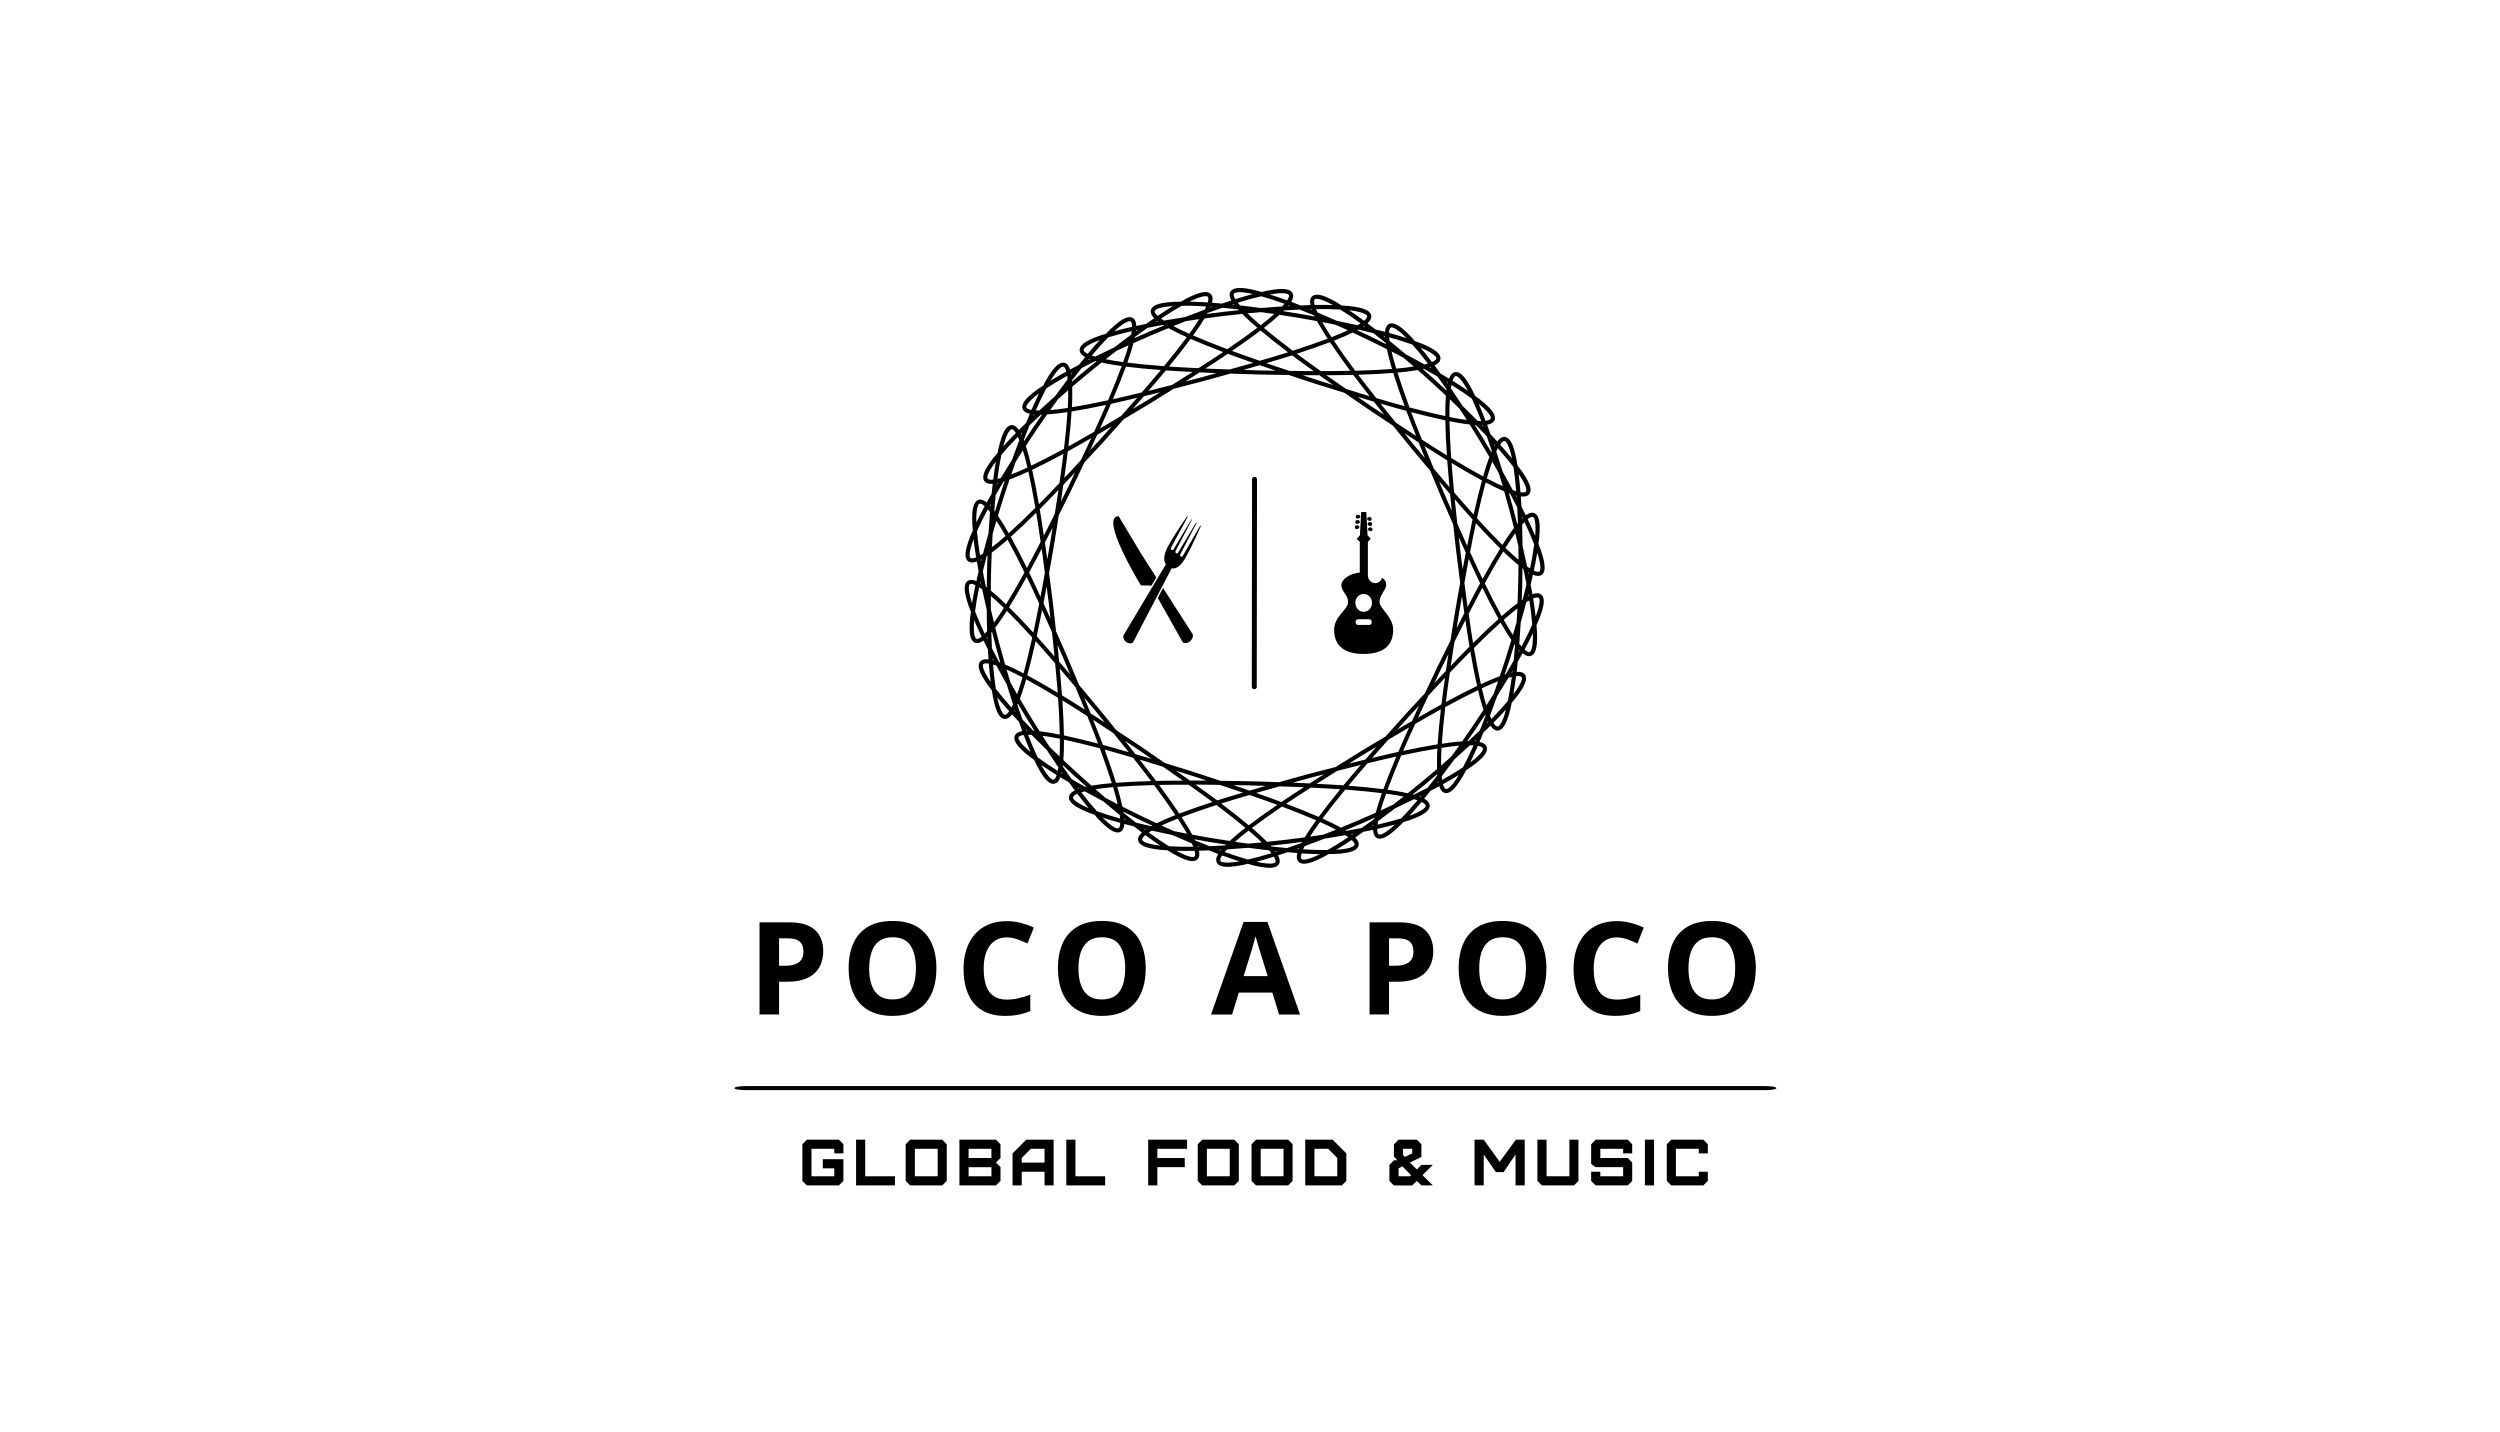 <svg width="117" height="67" viewBox="0 0 117 67" fill="none" xmlns="http://www.w3.org/2000/svg">
<g filter="url(#filter0_d_1850_101316)">
<rect width="109" height="60" transform="translate(4 3)" fill="white"/>
<path d="M59.617 39.313C59.626 39.329 59.642 39.351 59.651 39.366C59.699 39.465 59.702 39.527 59.692 39.554C59.682 39.582 59.66 39.604 59.584 39.623C59.445 39.656 59.163 39.632 58.798 39.55C59.052 39.483 59.327 39.402 59.617 39.311V39.313ZM57.196 39.255C57.482 39.36 57.752 39.452 58.003 39.532C57.635 39.595 57.351 39.606 57.214 39.566C57.141 39.545 57.118 39.521 57.111 39.492C57.102 39.465 57.108 39.402 57.162 39.305C57.172 39.29 57.187 39.27 57.197 39.253L57.196 39.255ZM60.917 39.158C61.221 39.177 61.507 39.191 61.77 39.196C61.434 39.361 61.164 39.452 61.022 39.452C60.944 39.452 60.917 39.436 60.9 39.411C60.882 39.386 60.873 39.326 60.9 39.217C60.903 39.2 60.915 39.177 60.918 39.158H60.917ZM59.675 39.048C59.708 39.051 59.743 39.057 59.775 39.06C59.751 39.068 59.725 39.077 59.702 39.085C59.693 39.074 59.684 39.06 59.675 39.048ZM55.053 39.036C55.317 39.044 55.603 39.044 55.908 39.039C55.911 39.057 55.92 39.082 55.927 39.098C55.945 39.208 55.93 39.267 55.914 39.291C55.896 39.316 55.869 39.331 55.791 39.328C55.648 39.32 55.382 39.218 55.056 39.036H55.054H55.053ZM57.153 38.987C57.144 38.999 57.132 39.012 57.123 39.022C57.099 39.013 57.074 39.004 57.051 38.995C57.083 38.992 57.12 38.99 57.153 38.987ZM60.798 38.913C60.795 38.926 60.783 38.942 60.78 38.954C60.756 38.951 60.728 38.949 60.704 38.948C60.734 38.937 60.768 38.923 60.798 38.911V38.913ZM58.416 38.896C58.752 38.942 59.081 38.981 59.401 39.018C59.439 39.063 59.474 39.106 59.505 39.147C59.094 39.275 58.731 39.37 58.403 39.445C58.08 39.355 57.722 39.24 57.317 39.094C57.349 39.056 57.386 39.015 57.427 38.971C57.749 38.949 58.077 38.925 58.415 38.896H58.416ZM56.036 38.8C56.066 38.814 56.1 38.828 56.13 38.84C56.106 38.84 56.077 38.843 56.053 38.843C56.047 38.829 56.044 38.814 56.035 38.8H56.036ZM60.944 38.618C60.935 38.633 60.926 38.651 60.917 38.667C60.681 38.753 60.452 38.832 60.228 38.91C59.993 38.889 59.751 38.864 59.502 38.835C59.492 38.823 59.474 38.809 59.464 38.796C59.71 38.768 59.958 38.744 60.205 38.715C60.453 38.685 60.699 38.651 60.946 38.62L60.944 38.618ZM63.255 38.531C63.27 38.545 63.291 38.56 63.302 38.574C63.378 38.656 63.397 38.714 63.396 38.743C63.396 38.772 63.378 38.8 63.312 38.838C63.188 38.91 62.91 38.966 62.537 38.99C62.762 38.854 63.002 38.7 63.256 38.53L63.255 38.531ZM55.905 38.498C56.15 38.542 56.393 38.588 56.639 38.629C56.886 38.67 57.13 38.708 57.377 38.746C57.364 38.758 57.349 38.772 57.337 38.784C57.085 38.799 56.843 38.812 56.606 38.822C56.386 38.735 56.162 38.644 55.93 38.548C55.924 38.533 55.911 38.513 55.905 38.498ZM62.963 38.308C63.013 38.341 63.057 38.372 63.098 38.402C62.741 38.641 62.42 38.835 62.127 38.999C61.791 39.004 61.415 38.995 60.985 38.968C61.006 38.922 61.029 38.872 61.057 38.819C61.359 38.708 61.668 38.592 61.984 38.469C62.318 38.417 62.644 38.364 62.963 38.308ZM53.601 38.302C53.847 38.484 54.08 38.648 54.299 38.794C53.928 38.752 53.651 38.683 53.531 38.606C53.466 38.563 53.452 38.536 53.452 38.505C53.452 38.477 53.473 38.417 53.554 38.34C53.566 38.328 53.587 38.314 53.602 38.302H53.601ZM63.335 38.242C63.314 38.256 63.291 38.273 63.271 38.287C63.259 38.279 63.247 38.268 63.235 38.259C63.267 38.253 63.303 38.249 63.335 38.242ZM53.902 38.092C54.217 38.163 54.54 38.233 54.873 38.3C55.183 38.439 55.484 38.569 55.782 38.694C55.806 38.749 55.828 38.8 55.846 38.847C55.417 38.854 55.04 38.844 54.705 38.823C54.42 38.645 54.107 38.434 53.762 38.18C53.805 38.153 53.85 38.122 53.904 38.092H53.902ZM58.435 38.089C58.568 38.205 58.694 38.314 58.806 38.414C58.897 38.496 58.973 38.571 59.049 38.645C58.834 38.667 58.629 38.683 58.418 38.702C58.211 38.674 58.006 38.647 57.795 38.616C57.874 38.547 57.954 38.475 58.048 38.398C58.164 38.302 58.293 38.197 58.435 38.089ZM53.534 38.008C53.566 38.016 53.602 38.024 53.634 38.031C53.622 38.04 53.607 38.048 53.596 38.056C53.578 38.04 53.554 38.024 53.534 38.008ZM64.276 37.814C64.276 37.828 64.273 37.846 64.27 37.859C64.246 37.864 64.218 37.87 64.194 37.875C64.221 37.855 64.249 37.834 64.276 37.814ZM65.284 37.811C65.01 38.063 64.776 38.226 64.639 38.267C64.565 38.288 64.534 38.281 64.512 38.261C64.49 38.242 64.461 38.188 64.454 38.075V38.013C64.75 37.946 65.028 37.879 65.282 37.809H65.284V37.811ZM61.776 37.688C61.937 37.761 62.087 37.829 62.224 37.896C62.333 37.951 62.429 37.999 62.522 38.05C62.324 38.13 62.13 38.205 61.934 38.281C61.727 38.312 61.522 38.344 61.31 38.373C61.367 38.284 61.424 38.194 61.493 38.092C61.578 37.967 61.672 37.832 61.776 37.688ZM52.616 37.534C52.643 37.556 52.669 37.578 52.695 37.6C52.671 37.593 52.643 37.586 52.619 37.58C52.619 37.566 52.619 37.549 52.616 37.534ZM55.118 37.53C55.215 37.679 55.303 37.817 55.382 37.946C55.446 38.051 55.498 38.144 55.551 38.236C55.34 38.197 55.138 38.154 54.932 38.113C54.741 38.028 54.551 37.945 54.356 37.855C54.452 37.809 54.55 37.765 54.662 37.717C54.8 37.657 54.955 37.595 55.12 37.53H55.118ZM64.332 37.489C64.329 37.505 64.323 37.527 64.32 37.543C64.118 37.692 63.922 37.834 63.727 37.969C63.495 38.014 63.256 38.06 63.008 38.104C62.993 38.095 62.976 38.086 62.961 38.077C63.191 37.983 63.42 37.888 63.65 37.79C63.879 37.692 64.106 37.59 64.332 37.489ZM51.605 37.484C51.856 37.566 52.13 37.647 52.425 37.729V37.791C52.412 37.902 52.38 37.955 52.358 37.974C52.333 37.992 52.303 37.998 52.23 37.974C52.095 37.926 51.87 37.753 51.607 37.487L51.605 37.484ZM52.575 37.207C52.797 37.32 53.019 37.431 53.242 37.54C53.467 37.65 53.692 37.755 53.917 37.859C53.902 37.869 53.881 37.876 53.867 37.885C53.622 37.829 53.387 37.774 53.157 37.717C52.97 37.571 52.78 37.42 52.586 37.262C52.586 37.245 52.58 37.224 52.577 37.207H52.575ZM59.996 36.967C60.622 37.203 61.154 37.417 61.596 37.61C61.502 37.741 61.412 37.869 61.333 37.986C61.228 38.141 61.14 38.278 61.064 38.407C60.771 38.446 60.477 38.486 60.181 38.521C59.886 38.556 59.59 38.588 59.296 38.618C59.19 38.51 59.073 38.396 58.935 38.271C58.831 38.177 58.713 38.074 58.591 37.969C58.976 37.677 59.441 37.344 59.996 36.967ZM56.931 36.894C57.466 37.297 57.915 37.653 58.284 37.961C58.156 38.06 58.035 38.157 57.927 38.247C57.784 38.366 57.661 38.474 57.55 38.575C57.257 38.531 56.965 38.486 56.671 38.437C56.377 38.388 56.085 38.334 55.794 38.281C55.723 38.147 55.642 38.007 55.545 37.847C55.472 37.727 55.389 37.595 55.3 37.46C55.75 37.288 56.291 37.101 56.93 36.894H56.931ZM66.524 36.753C66.542 36.762 66.567 36.771 66.582 36.78C66.678 36.838 66.713 36.887 66.72 36.916C66.726 36.944 66.72 36.976 66.665 37.033C66.567 37.136 66.316 37.268 65.965 37.397C66.142 37.203 66.329 36.987 66.526 36.753H66.524ZM66.182 36.622C66.24 36.639 66.29 36.657 66.339 36.674C66.062 37.002 65.81 37.282 65.574 37.52C65.253 37.619 64.888 37.717 64.471 37.812C64.477 37.762 64.486 37.708 64.495 37.648C64.755 37.457 65.018 37.258 65.285 37.051C65.592 36.906 65.89 36.764 66.18 36.621L66.182 36.622ZM66.519 36.455C66.501 36.473 66.488 36.496 66.471 36.514C66.459 36.51 66.44 36.504 66.428 36.499C66.459 36.484 66.489 36.469 66.519 36.453V36.455ZM58.476 36.423C58.932 36.581 59.391 36.742 59.777 36.885C59.254 37.244 58.809 37.563 58.441 37.843C58.088 37.545 57.658 37.204 57.153 36.823C57.545 36.698 58.012 36.561 58.476 36.425V36.423ZM50.42 36.37C50.604 36.615 50.781 36.838 50.95 37.04C50.605 36.894 50.359 36.75 50.266 36.642C50.216 36.584 50.21 36.552 50.218 36.523C50.227 36.495 50.263 36.446 50.362 36.393C50.377 36.385 50.401 36.377 50.42 36.368V36.37ZM64.869 36.362C65.044 36.387 65.209 36.411 65.357 36.435C65.478 36.456 65.583 36.476 65.686 36.498C65.519 36.631 65.355 36.756 65.189 36.884C64.999 36.972 64.811 37.062 64.616 37.15C64.644 37.048 64.674 36.946 64.711 36.829C64.756 36.686 64.809 36.528 64.869 36.361V36.362ZM50.768 36.254C51.049 36.411 51.339 36.568 51.639 36.726C51.897 36.946 52.151 37.156 52.402 37.361C52.411 37.42 52.417 37.475 52.42 37.527C52.007 37.411 51.648 37.297 51.332 37.183C51.108 36.932 50.868 36.64 50.608 36.3C50.657 36.285 50.708 36.271 50.768 36.256V36.254ZM62.958 36.172C63.627 36.222 64.197 36.279 64.674 36.338C64.621 36.49 64.569 36.637 64.528 36.771C64.471 36.949 64.426 37.106 64.388 37.252C64.118 37.373 63.847 37.493 63.574 37.61C63.3 37.727 63.026 37.84 62.753 37.952C62.621 37.879 62.476 37.803 62.308 37.723C62.181 37.66 62.04 37.595 61.893 37.528C62.178 37.141 62.532 36.689 62.958 36.171V36.172ZM61.345 36.08C61.827 36.104 62.314 36.127 62.724 36.156C62.324 36.647 61.987 37.078 61.713 37.449C61.291 37.264 60.782 37.058 60.19 36.834C60.531 36.604 60.941 36.34 61.347 36.078L61.345 36.08ZM50.438 36.072C50.465 36.089 50.497 36.105 50.526 36.121C50.514 36.125 50.496 36.128 50.483 36.133C50.468 36.113 50.453 36.09 50.438 36.07V36.072ZM52.092 36.058C52.143 36.227 52.189 36.387 52.227 36.532C52.259 36.65 52.283 36.754 52.306 36.858C52.116 36.761 51.932 36.662 51.747 36.564C51.587 36.428 51.429 36.295 51.268 36.154C51.373 36.137 51.479 36.122 51.601 36.107C51.751 36.089 51.915 36.072 52.092 36.057V36.058ZM59.882 36.02C60.268 36.034 60.67 36.045 61.02 36.061C60.655 36.298 60.278 36.542 59.97 36.753C59.619 36.622 59.196 36.473 58.786 36.329C59.122 36.232 59.509 36.125 59.882 36.02ZM57.732 35.962C57.992 35.967 58.211 35.967 58.485 35.975C58.76 35.981 58.979 35.991 59.239 35.999C58.971 36.075 58.726 36.148 58.479 36.221C58.236 36.137 57.995 36.052 57.732 35.964V35.962ZM54.01 35.959C54.41 36.498 54.741 36.964 55.008 37.365C54.858 37.425 54.712 37.484 54.584 37.539C54.414 37.612 54.267 37.68 54.13 37.747C53.862 37.622 53.593 37.496 53.326 37.367C53.057 37.236 52.792 37.104 52.528 36.97C52.496 36.823 52.459 36.663 52.412 36.484C52.376 36.349 52.332 36.198 52.286 36.043C52.767 36.005 53.34 35.978 54.01 35.959ZM55.624 35.943C56.018 36.224 56.414 36.507 56.744 36.753C56.142 36.949 55.624 37.13 55.192 37.296C54.937 36.91 54.621 36.463 54.244 35.953C54.654 35.944 55.142 35.944 55.624 35.943ZM56.147 35.938C56.431 35.938 56.781 35.949 57.088 35.952C57.456 36.074 57.837 36.2 58.169 36.314C57.751 36.438 57.322 36.564 56.965 36.678C56.665 36.453 56.3 36.194 55.948 35.94C56.019 35.94 56.072 35.937 56.145 35.937L56.147 35.938ZM67.302 35.777C67.302 35.791 67.305 35.809 67.308 35.823C67.287 35.835 67.263 35.847 67.24 35.859C67.258 35.833 67.281 35.804 67.302 35.779V35.777ZM68.272 35.49C68.079 35.81 67.901 36.032 67.781 36.11C67.716 36.151 67.684 36.153 67.656 36.14C67.629 36.128 67.587 36.084 67.549 35.979C67.546 35.962 67.539 35.938 67.53 35.92C67.798 35.773 68.046 35.628 68.269 35.49H68.272ZM61.959 35.456C61.724 35.605 61.51 35.744 61.292 35.883C61.035 35.871 60.778 35.859 60.502 35.847C60.753 35.779 60.962 35.716 61.23 35.645C61.496 35.573 61.709 35.522 61.959 35.455V35.456ZM67.264 35.449C67.264 35.465 67.264 35.487 67.267 35.502C67.115 35.703 66.965 35.896 66.817 36.081C66.608 36.191 66.39 36.3 66.165 36.412C66.147 36.408 66.129 36.405 66.112 36.4C66.305 36.245 66.5 36.09 66.693 35.931C66.886 35.771 67.074 35.61 67.263 35.449H67.264ZM49.688 35.359C49.707 35.386 49.727 35.415 49.746 35.441C49.725 35.429 49.701 35.415 49.679 35.403C49.682 35.389 49.682 35.373 49.688 35.359ZM55.042 35.292C55.29 35.37 55.499 35.431 55.761 35.516C56.024 35.599 56.231 35.671 56.477 35.751C56.199 35.748 55.943 35.748 55.686 35.748C55.477 35.598 55.27 35.45 55.042 35.292ZM49.742 35.032C49.923 35.203 50.103 35.371 50.289 35.54C50.474 35.709 50.66 35.873 50.847 36.037C50.828 36.04 50.809 36.045 50.792 36.048C50.573 35.925 50.36 35.804 50.157 35.686C50.018 35.494 49.88 35.295 49.737 35.089C49.737 35.072 49.74 35.05 49.743 35.034L49.742 35.032ZM48.734 35.023C48.951 35.172 49.191 35.327 49.451 35.488C49.445 35.507 49.442 35.532 49.433 35.548C49.391 35.651 49.346 35.694 49.319 35.704C49.292 35.715 49.258 35.712 49.196 35.668C49.079 35.584 48.912 35.355 48.734 35.023ZM63.686 35.016C63.404 35.345 63.11 35.684 62.871 35.973C62.499 35.946 62.052 35.925 61.617 35.902C61.912 35.713 62.253 35.5 62.581 35.295C62.957 35.2 63.346 35.099 63.685 35.016H63.686ZM53.338 34.769C53.674 34.868 54.057 34.988 54.426 35.102C54.744 35.323 55.075 35.551 55.36 35.753C54.925 35.756 54.478 35.756 54.104 35.765C53.879 35.465 53.604 35.113 53.337 34.769H53.338ZM65.348 34.625C65.101 35.209 64.899 35.719 64.741 36.153C64.282 36.093 63.736 36.04 63.106 35.991C63.367 35.675 63.686 35.306 64.001 34.941C64.471 34.827 64.945 34.713 65.346 34.625H65.348ZM51.696 34.3C52.093 34.406 52.56 34.544 53.025 34.68C53.323 35.06 53.624 35.443 53.872 35.773C53.239 35.791 52.691 35.818 52.23 35.855C52.093 35.414 51.915 34.894 51.698 34.3H51.696ZM67.27 34.251C67.261 34.412 67.252 34.569 67.252 34.709C67.249 34.895 67.249 35.058 67.252 35.21C67.027 35.402 66.801 35.593 66.571 35.783C66.342 35.973 66.109 36.159 65.878 36.343C65.731 36.311 65.571 36.277 65.387 36.247C65.249 36.224 65.095 36.201 64.936 36.178C65.101 35.725 65.313 35.193 65.576 34.576C66.231 34.435 66.793 34.327 67.269 34.251H67.27ZM64.417 34.169C64.233 34.379 64.068 34.572 63.898 34.766C63.648 34.827 63.399 34.886 63.13 34.955C63.35 34.818 63.534 34.699 63.77 34.556C64.005 34.414 64.195 34.303 64.417 34.169ZM69.161 34.126C69.18 34.129 69.207 34.132 69.222 34.136C69.33 34.163 69.377 34.202 69.392 34.228C69.407 34.254 69.41 34.286 69.374 34.354C69.309 34.482 69.105 34.68 68.804 34.902C68.921 34.664 69.04 34.406 69.163 34.126H69.161ZM68.286 34.12C68.163 34.295 68.04 34.462 67.916 34.631C67.758 34.769 67.605 34.908 67.444 35.047V34.712C67.447 34.561 67.456 34.394 67.462 34.218C67.637 34.19 67.801 34.167 67.951 34.149C68.073 34.136 68.179 34.126 68.284 34.117L68.286 34.12ZM68.795 34.097C68.856 34.097 68.91 34.1 68.961 34.104C68.787 34.497 68.625 34.835 68.467 35.131C68.187 35.316 67.865 35.513 67.489 35.722C67.483 35.672 67.474 35.617 67.468 35.558C67.664 35.301 67.86 35.035 68.061 34.76C68.315 34.535 68.559 34.315 68.796 34.096L68.795 34.097ZM52.648 33.889C52.864 34.034 53.048 34.152 53.277 34.307C53.505 34.462 53.683 34.59 53.897 34.736C53.631 34.655 53.385 34.584 53.137 34.511C52.979 34.309 52.821 34.107 52.648 33.889ZM69.075 33.842C69.066 33.865 69.056 33.891 69.044 33.914C69.029 33.914 69.012 33.914 68.999 33.91C69.023 33.888 69.05 33.863 69.075 33.842ZM49.793 33.834C50.265 33.935 50.821 34.069 51.47 34.239C51.704 34.868 51.889 35.409 52.032 35.87C51.873 35.883 51.718 35.899 51.578 35.915C51.394 35.938 51.231 35.962 51.082 35.988C50.86 35.794 50.639 35.596 50.418 35.397C50.198 35.196 49.982 34.994 49.766 34.792C49.775 34.642 49.784 34.479 49.79 34.292C49.793 34.152 49.793 33.996 49.793 33.834ZM48.786 33.655C48.891 33.669 48.997 33.682 49.117 33.702C49.266 33.727 49.429 33.758 49.602 33.792V34.286C49.602 34.409 49.593 34.514 49.584 34.62C49.429 34.473 49.281 34.327 49.129 34.181C49.015 34.006 48.9 33.833 48.786 33.654V33.655ZM47.91 33.62C48.018 33.906 48.126 34.17 48.231 34.412C47.941 34.176 47.748 33.967 47.688 33.838C47.656 33.768 47.658 33.736 47.676 33.71C47.694 33.686 47.741 33.649 47.851 33.626C47.869 33.623 47.893 33.623 47.912 33.62H47.91ZM48.111 33.606C48.162 33.606 48.217 33.606 48.276 33.61C48.504 33.839 48.739 34.073 48.982 34.31C49.167 34.593 49.35 34.867 49.532 35.133C49.523 35.192 49.514 35.247 49.505 35.297C49.14 35.069 48.828 34.858 48.558 34.658C48.415 34.354 48.266 34.009 48.112 33.608L48.111 33.606ZM48.01 33.339C48.035 33.363 48.059 33.388 48.083 33.413H48.036C48.027 33.391 48.018 33.363 48.009 33.339H48.01ZM65.95 33.258C65.772 33.655 65.586 34.062 65.439 34.408C65.072 34.487 64.638 34.592 64.214 34.693C64.445 34.429 64.712 34.129 64.971 33.839C65.303 33.642 65.648 33.435 65.951 33.26L65.95 33.258ZM69.634 32.973C69.637 32.985 69.646 33.002 69.652 33.014C69.634 33.03 69.616 33.049 69.597 33.067C69.61 33.036 69.622 33.003 69.634 32.973ZM51.16 32.907C51.453 33.097 51.788 33.321 52.11 33.534C52.353 33.834 52.607 34.146 52.824 34.421C52.406 34.301 51.978 34.175 51.614 34.079C51.484 33.728 51.319 33.312 51.158 32.907H51.16ZM69.505 32.667C69.511 32.684 69.517 32.704 69.523 32.719C69.433 32.953 69.345 33.179 69.257 33.398C69.087 33.564 68.907 33.73 68.724 33.901C68.705 33.901 68.686 33.904 68.669 33.904C68.81 33.701 68.953 33.497 69.094 33.29C69.234 33.084 69.37 32.875 69.506 32.669L69.505 32.667ZM47.494 32.445C47.506 32.476 47.515 32.511 47.524 32.541C47.506 32.523 47.489 32.503 47.472 32.485C47.478 32.473 47.484 32.457 47.494 32.445ZM70.481 32.424C70.386 32.786 70.278 33.049 70.184 33.157C70.134 33.216 70.102 33.227 70.073 33.222C70.046 33.217 69.991 33.187 69.924 33.097C69.915 33.084 69.903 33.059 69.892 33.044C70.107 32.827 70.303 32.62 70.479 32.425L70.481 32.424ZM67.433 32.416C67.362 33.046 67.31 33.591 67.281 34.053C66.825 34.126 66.287 34.228 65.668 34.359C65.831 33.98 66.032 33.537 66.232 33.097C66.65 32.857 67.073 32.614 67.433 32.416ZM66.412 32.245C66.294 32.497 66.19 32.728 66.082 32.962C65.86 33.09 65.638 33.217 65.398 33.359C65.571 33.166 65.714 33.002 65.899 32.796C66.085 32.593 66.235 32.435 66.412 32.243V32.245ZM47.636 32.147C47.763 32.362 47.889 32.576 48.018 32.789C48.147 33.002 48.281 33.211 48.413 33.421C48.395 33.421 48.375 33.416 48.358 33.416C48.182 33.237 48.014 33.062 47.851 32.891C47.772 32.667 47.694 32.438 47.615 32.199C47.621 32.184 47.627 32.164 47.636 32.147ZM49.719 31.995C50.069 32.21 50.479 32.474 50.886 32.734C51.066 33.182 51.245 33.635 51.391 34.02C50.778 33.86 50.245 33.731 49.792 33.637C49.786 33.175 49.76 32.628 49.719 31.995ZM50.746 31.869C50.912 32.068 51.055 32.234 51.231 32.447C51.406 32.66 51.541 32.831 51.706 33.033C51.473 32.882 51.257 32.743 51.041 32.605C50.946 32.366 50.851 32.128 50.745 31.871L50.746 31.869ZM46.673 31.857C46.84 32.061 47.026 32.276 47.229 32.503C47.22 32.518 47.205 32.541 47.194 32.555C47.124 32.641 47.07 32.669 47.039 32.672C47.009 32.675 46.981 32.663 46.933 32.602C46.845 32.489 46.749 32.222 46.671 31.855L46.673 31.857ZM69.172 31.517C69.21 31.675 69.246 31.825 69.283 31.96C69.332 32.14 69.379 32.296 69.426 32.441C69.263 32.688 69.1 32.936 68.933 33.184C68.766 33.43 68.597 33.673 68.427 33.917C68.277 33.927 68.114 33.941 67.93 33.964C67.79 33.98 67.637 34.002 67.477 34.026C67.507 33.546 67.561 32.974 67.64 32.308C68.23 31.989 68.739 31.726 69.173 31.52L69.172 31.517ZM70.11 31.105C70.04 31.307 69.97 31.501 69.9 31.699C69.789 31.877 69.678 32.053 69.562 32.232C69.531 32.131 69.5 32.029 69.468 31.91C69.429 31.764 69.389 31.603 69.348 31.431C69.508 31.357 69.66 31.288 69.798 31.229C69.911 31.181 70.009 31.143 70.108 31.105H70.11ZM48.024 31.012C48.448 31.24 48.945 31.526 49.517 31.874C49.564 32.542 49.59 33.114 49.597 33.597C49.439 33.566 49.287 33.537 49.149 33.514C48.965 33.483 48.804 33.461 48.653 33.444C48.495 33.195 48.339 32.942 48.184 32.688C48.029 32.433 47.878 32.178 47.728 31.922C47.781 31.781 47.836 31.629 47.893 31.451C47.936 31.317 47.98 31.168 48.026 31.013L48.024 31.012ZM67.626 30.937C67.567 31.368 67.503 31.811 67.459 32.184C67.13 32.363 66.743 32.585 66.364 32.802C66.51 32.485 66.684 32.121 66.849 31.772C67.112 31.488 67.384 31.191 67.626 30.939V30.937ZM70.753 30.898C70.698 31.323 70.636 31.696 70.567 32.024C70.35 32.281 70.098 32.559 69.798 32.866C69.777 32.821 69.752 32.77 69.73 32.714C69.845 32.412 69.959 32.103 70.073 31.784C70.254 31.497 70.427 31.216 70.595 30.939C70.652 30.922 70.704 30.909 70.753 30.898ZM71.014 30.855C71.125 30.851 71.181 30.875 71.203 30.895C71.224 30.916 71.236 30.947 71.221 31.021C71.194 31.162 71.054 31.41 70.827 31.708C70.871 31.448 70.912 31.165 70.952 30.863C70.97 30.86 70.997 30.855 71.014 30.855ZM70.788 30.615C70.788 30.64 70.785 30.667 70.778 30.691C70.766 30.694 70.748 30.699 70.734 30.702C70.753 30.673 70.769 30.644 70.786 30.615H70.788ZM47.106 30.556C47.203 30.598 47.301 30.642 47.412 30.696C47.547 30.761 47.696 30.837 47.852 30.919C47.804 31.089 47.755 31.247 47.709 31.392C47.672 31.509 47.636 31.609 47.602 31.71C47.494 31.524 47.393 31.345 47.29 31.161C47.229 30.96 47.168 30.763 47.108 30.556H47.106ZM49.596 30.507C49.824 30.773 50.082 31.08 50.331 31.375C50.48 31.732 50.636 32.103 50.766 32.428C50.4 32.196 50.023 31.954 49.702 31.76C49.675 31.386 49.634 30.94 49.596 30.506V30.507ZM46.474 30.319C46.522 30.332 46.576 30.348 46.632 30.367C46.784 30.653 46.943 30.94 47.111 31.237C47.208 31.562 47.308 31.877 47.408 32.184C47.384 32.239 47.358 32.287 47.336 32.331C47.05 32.012 46.811 31.722 46.606 31.456C46.554 31.124 46.509 30.749 46.474 30.32V30.319ZM46.215 30.266C46.234 30.266 46.258 30.273 46.276 30.276C46.3 30.58 46.328 30.866 46.361 31.127C46.15 30.819 46.021 30.565 46.001 30.422C45.992 30.346 46.001 30.316 46.025 30.297C46.047 30.278 46.106 30.256 46.215 30.266ZM46.454 30.035C46.469 30.063 46.486 30.095 46.501 30.124C46.486 30.121 46.471 30.114 46.457 30.11C46.457 30.086 46.457 30.059 46.454 30.033V30.035ZM67.784 29.831C67.743 30.106 67.707 30.361 67.67 30.615C67.492 30.802 67.316 30.988 67.124 31.19C67.237 30.956 67.328 30.756 67.448 30.507C67.568 30.259 67.669 30.063 67.784 29.831ZM68.812 29.711C68.92 30.335 69.026 30.874 69.128 31.323C68.71 31.523 68.222 31.772 67.666 32.073C67.714 31.664 67.784 31.182 67.851 30.703C68.185 30.354 68.521 30.001 68.812 29.711ZM71.081 29.623C71.09 29.633 71.099 29.647 71.111 29.658C71.102 29.679 71.087 29.703 71.073 29.724C71.076 29.692 71.079 29.656 71.082 29.624H71.079L71.081 29.623ZM49.491 29.396C49.594 29.635 49.685 29.834 49.793 30.088C49.903 30.342 49.983 30.544 50.084 30.784C49.903 30.573 49.736 30.378 49.567 30.183C49.543 29.928 49.518 29.673 49.491 29.396ZM70.871 29.367C70.88 29.381 70.892 29.399 70.905 29.413C70.886 29.662 70.862 29.905 70.839 30.139C70.722 30.345 70.599 30.556 70.47 30.772C70.452 30.776 70.435 30.784 70.418 30.79C70.497 30.554 70.576 30.319 70.652 30.082C70.728 29.843 70.8 29.606 70.873 29.367H70.871ZM48.468 29.226C48.745 29.531 49.064 29.899 49.38 30.262C49.424 30.744 49.471 31.229 49.502 31.64C48.959 31.313 48.483 31.041 48.076 30.822C48.199 30.377 48.33 29.845 48.468 29.226ZM46.208 29.031V29.135C46.196 29.112 46.183 29.088 46.173 29.065C46.182 29.056 46.194 29.042 46.205 29.033H46.208V29.031ZM71.739 28.857C71.748 29.23 71.721 29.513 71.66 29.644C71.628 29.715 71.602 29.734 71.573 29.738C71.546 29.743 71.484 29.729 71.396 29.661C71.38 29.65 71.364 29.63 71.35 29.618C71.494 29.349 71.625 29.094 71.739 28.857ZM46.428 28.785C46.49 29.027 46.55 29.267 46.614 29.509C46.679 29.75 46.747 29.989 46.814 30.228C46.796 30.221 46.779 30.214 46.763 30.208C46.644 29.987 46.532 29.772 46.424 29.562C46.411 29.325 46.402 29.081 46.393 28.831C46.402 28.817 46.417 28.8 46.428 28.787V28.785ZM70.228 28.356C70.307 28.498 70.386 28.632 70.459 28.752C70.557 28.91 70.646 29.047 70.731 29.171C70.646 29.454 70.56 29.738 70.468 30.022C70.377 30.307 70.283 30.588 70.189 30.867C70.047 30.919 69.895 30.978 69.725 31.051C69.597 31.106 69.455 31.172 69.307 31.24C69.201 30.77 69.093 30.206 68.979 29.545C69.453 29.072 69.87 28.677 70.228 28.356ZM68.581 28.236C68.644 28.666 68.708 29.11 68.771 29.48C68.505 29.746 68.196 30.07 67.894 30.383C67.944 30.036 68.009 29.639 68.068 29.256C68.242 28.91 68.421 28.549 68.581 28.238V28.236ZM45.586 28.236C45.688 28.478 45.806 28.739 45.939 29.013C45.923 29.025 45.905 29.044 45.892 29.054C45.8 29.116 45.74 29.129 45.711 29.122C45.683 29.116 45.656 29.097 45.629 29.024C45.575 28.89 45.56 28.609 45.588 28.235L45.586 28.236ZM47.12 27.806C47.463 28.145 47.858 28.559 48.31 29.054C48.166 29.709 48.029 30.266 47.903 30.731C47.76 30.656 47.621 30.585 47.494 30.524C47.325 30.443 47.178 30.377 47.038 30.317C46.957 30.032 46.875 29.747 46.799 29.458C46.721 29.171 46.648 28.882 46.577 28.597C46.668 28.477 46.764 28.344 46.869 28.189C46.948 28.074 47.033 27.943 47.12 27.806ZM48.77 27.765C48.915 28.084 49.076 28.454 49.233 28.808C49.274 29.192 49.319 29.592 49.353 29.942C49.065 29.613 48.772 29.276 48.52 28.999C48.599 28.633 48.685 28.194 48.77 27.767V27.765ZM71.013 27.697C71.004 27.911 70.988 28.118 70.978 28.328C70.92 28.53 70.865 28.729 70.804 28.934C70.747 28.846 70.687 28.756 70.624 28.651C70.544 28.522 70.461 28.379 70.373 28.226C70.506 28.109 70.633 28.001 70.748 27.905C70.842 27.828 70.927 27.764 71.011 27.698L71.013 27.697ZM71.572 27.317C71.639 27.741 71.683 28.115 71.71 28.451C71.575 28.758 71.411 29.097 71.209 29.477C71.175 29.439 71.14 29.396 71.102 29.351C71.127 29.028 71.149 28.698 71.169 28.36C71.262 28.033 71.349 27.715 71.429 27.403C71.481 27.372 71.526 27.344 71.572 27.318V27.317ZM71.935 27.178C71.967 27.178 71.99 27.181 72.002 27.189C72.029 27.203 72.048 27.229 72.054 27.306C72.066 27.449 72.002 27.726 71.87 28.075C71.84 27.814 71.8 27.531 71.751 27.23C71.77 27.223 71.792 27.21 71.808 27.206C71.861 27.188 71.902 27.181 71.934 27.18L71.935 27.178ZM68.421 27.133C68.457 27.408 68.496 27.66 68.532 27.914C68.413 28.142 68.296 28.37 68.17 28.618C68.211 28.361 68.243 28.145 68.289 27.873C68.334 27.601 68.375 27.387 68.419 27.131L68.421 27.133ZM46.367 27.11C46.448 27.178 46.53 27.248 46.621 27.33C46.732 27.431 46.854 27.545 46.98 27.669C46.886 27.818 46.796 27.958 46.711 28.083C46.642 28.183 46.58 28.27 46.518 28.355C46.466 28.148 46.42 27.945 46.373 27.741C46.373 27.531 46.37 27.323 46.37 27.108H46.369L46.367 27.11ZM71.523 27.036C71.526 27.061 71.532 27.089 71.538 27.113C71.526 27.119 71.511 27.13 71.499 27.136C71.508 27.102 71.517 27.067 71.523 27.036ZM69.374 26.727C69.654 27.296 69.906 27.782 70.131 28.186C69.786 28.493 69.389 28.87 68.939 29.316C68.872 28.91 68.802 28.428 68.733 27.949C68.954 27.52 69.178 27.087 69.374 26.726V26.727ZM45.826 26.704C45.87 26.732 45.916 26.762 45.965 26.795C46.031 27.112 46.103 27.434 46.179 27.765C46.179 28.106 46.188 28.434 46.197 28.756C46.158 28.802 46.121 28.841 46.085 28.878C45.901 28.49 45.752 28.144 45.632 27.831C45.676 27.498 45.736 27.127 45.825 26.706L45.826 26.704ZM48.982 26.669C49.014 26.928 49.044 27.143 49.078 27.417C49.111 27.691 49.131 27.91 49.161 28.168C49.047 27.914 48.941 27.682 48.833 27.448C48.881 27.194 48.932 26.943 48.982 26.669ZM45.471 26.548C45.502 26.551 45.544 26.558 45.595 26.58C45.613 26.586 45.633 26.599 45.65 26.607C45.588 26.905 45.533 27.186 45.492 27.446C45.376 27.09 45.325 26.812 45.344 26.669C45.353 26.593 45.376 26.567 45.404 26.555C45.416 26.549 45.439 26.545 45.471 26.548ZM45.887 26.428C45.893 26.459 45.902 26.494 45.908 26.528C45.896 26.52 45.881 26.511 45.87 26.504C45.873 26.479 45.882 26.452 45.889 26.428H45.887ZM48.05 26.218C48.229 26.589 48.433 27.031 48.634 27.47C48.541 27.945 48.448 28.422 48.362 28.825C47.934 28.358 47.554 27.963 47.225 27.639C47.469 27.245 47.743 26.771 48.05 26.218ZM71.525 26.002C71.537 26.01 71.552 26.02 71.564 26.026C71.561 26.051 71.552 26.078 71.546 26.102C71.54 26.069 71.531 26.034 71.525 26V26.002ZM71.253 25.817C71.268 25.827 71.283 25.841 71.297 25.85C71.349 26.096 71.396 26.333 71.44 26.566C71.385 26.795 71.326 27.032 71.263 27.276C71.248 27.285 71.233 27.299 71.218 27.308C71.227 27.06 71.236 26.812 71.242 26.561C71.248 26.312 71.248 26.063 71.251 25.815L71.253 25.817ZM45.936 25.392C45.926 25.424 45.917 25.459 45.911 25.493C45.908 25.468 45.902 25.441 45.896 25.417C45.908 25.411 45.923 25.4 45.936 25.394V25.392ZM68.736 25.376C68.92 25.771 69.105 26.178 69.269 26.516C69.09 26.844 68.883 27.242 68.682 27.628C68.634 27.282 68.584 26.882 68.534 26.499C68.602 26.117 68.67 25.721 68.736 25.377V25.376ZM46.217 25.219C46.208 25.468 46.199 25.716 46.191 25.965C46.185 26.215 46.185 26.462 46.182 26.712C46.167 26.701 46.151 26.688 46.138 26.677C46.086 26.431 46.039 26.194 45.996 25.961C46.051 25.73 46.11 25.494 46.173 25.251C46.188 25.242 46.203 25.23 46.218 25.219H46.217ZM71.943 25.081C72.058 25.438 72.11 25.718 72.089 25.859C72.08 25.935 72.057 25.961 72.031 25.973C72.004 25.985 71.943 25.99 71.84 25.949C71.821 25.943 71.802 25.929 71.785 25.921C71.847 25.622 71.9 25.341 71.943 25.081ZM70.35 25.026C70.467 25.139 70.579 25.247 70.683 25.341C70.821 25.465 70.946 25.572 71.063 25.668C71.063 25.962 71.06 26.26 71.051 26.558C71.044 26.856 71.032 27.153 71.02 27.448C70.899 27.537 70.769 27.637 70.626 27.756C70.519 27.846 70.4 27.948 70.278 28.054C70.044 27.633 69.781 27.124 69.487 26.52C69.809 25.932 70.096 25.438 70.35 25.028V25.026ZM48.751 24.9C48.799 25.247 48.849 25.646 48.9 26.029C48.831 26.411 48.761 26.808 48.696 27.151C48.514 26.756 48.327 26.349 48.164 26.011C48.343 25.683 48.55 25.285 48.751 24.898V24.9ZM47.155 24.476C47.389 24.897 47.652 25.406 47.947 26.01C47.624 26.598 47.337 27.092 47.083 27.502C46.966 27.39 46.854 27.282 46.749 27.189C46.611 27.063 46.486 26.958 46.37 26.862C46.37 26.566 46.373 26.271 46.383 25.973C46.389 25.675 46.401 25.379 46.413 25.084C46.535 24.994 46.662 24.894 46.807 24.775C46.914 24.686 47.033 24.584 47.155 24.477V24.476ZM45.563 24.455C45.594 24.716 45.633 24.999 45.682 25.301C45.664 25.307 45.641 25.321 45.626 25.326C45.521 25.36 45.458 25.354 45.432 25.341C45.405 25.327 45.387 25.301 45.381 25.225C45.366 25.082 45.432 24.804 45.565 24.455H45.563ZM68.272 24.36C68.386 24.614 68.492 24.848 68.6 25.082C68.552 25.335 68.503 25.587 68.451 25.861C68.419 25.602 68.388 25.386 68.356 25.113C68.324 24.839 68.302 24.62 68.272 24.362V24.36ZM70.917 24.173C70.969 24.382 71.014 24.584 71.061 24.789C71.061 24.999 71.067 25.206 71.067 25.418C70.985 25.35 70.905 25.28 70.814 25.198C70.701 25.096 70.581 24.984 70.453 24.859C70.547 24.71 70.639 24.57 70.724 24.445C70.792 24.345 70.855 24.259 70.917 24.172V24.173ZM49.261 23.91C49.22 24.166 49.188 24.383 49.143 24.655C49.097 24.926 49.056 25.142 49.012 25.397C48.974 25.122 48.938 24.87 48.901 24.614C49.018 24.386 49.137 24.158 49.261 23.912V23.91ZM69.072 23.704C69.499 24.169 69.879 24.566 70.209 24.889C69.964 25.282 69.689 25.756 69.383 26.311C69.204 25.941 69.002 25.497 68.801 25.06C68.892 24.585 68.985 24.107 69.072 23.705V23.704ZM71.347 23.651C71.531 24.04 71.678 24.385 71.8 24.698C71.756 25.031 71.695 25.403 71.607 25.824C71.563 25.797 71.517 25.766 71.469 25.733C71.402 25.417 71.332 25.095 71.254 24.763C71.251 24.424 71.245 24.094 71.236 23.772C71.276 23.727 71.312 23.687 71.349 23.651H71.347ZM46.629 23.596C46.687 23.684 46.746 23.774 46.811 23.877C46.89 24.006 46.974 24.149 47.06 24.303C46.927 24.418 46.802 24.526 46.685 24.622C46.591 24.699 46.506 24.765 46.422 24.83C46.431 24.616 46.446 24.409 46.457 24.199C46.515 23.997 46.568 23.798 46.629 23.593V23.596ZM71.724 23.407C71.754 23.413 71.78 23.432 71.808 23.505C71.861 23.638 71.877 23.923 71.849 24.295C71.745 24.053 71.628 23.792 71.496 23.517C71.511 23.505 71.529 23.486 71.545 23.477C71.636 23.415 71.697 23.403 71.724 23.409V23.407ZM71.222 23.395C71.231 23.418 71.247 23.442 71.257 23.465C71.248 23.474 71.236 23.488 71.227 23.497C71.227 23.464 71.227 23.429 71.224 23.395H71.222ZM48.495 23.213C48.562 23.619 48.632 24.1 48.702 24.578C48.48 25.006 48.257 25.44 48.061 25.801C47.781 25.233 47.529 24.746 47.304 24.342C47.649 24.035 48.047 23.658 48.497 23.213H48.495ZM46.226 23.053C46.259 23.091 46.294 23.132 46.331 23.179C46.306 23.502 46.284 23.831 46.264 24.17C46.171 24.497 46.086 24.815 46.004 25.128C45.954 25.16 45.907 25.187 45.863 25.213C45.796 24.789 45.752 24.415 45.723 24.079C45.858 23.772 46.024 23.433 46.226 23.055V23.053ZM46.361 22.804C46.361 22.836 46.355 22.871 46.352 22.904C46.343 22.894 46.334 22.88 46.322 22.871C46.331 22.849 46.346 22.825 46.36 22.804H46.361ZM45.86 22.79C45.89 22.786 45.948 22.801 46.036 22.868C46.048 22.878 46.068 22.898 46.082 22.91C45.937 23.179 45.806 23.432 45.692 23.669C45.68 23.296 45.711 23.014 45.772 22.883C45.803 22.813 45.831 22.795 45.86 22.79ZM68.082 22.588C68.369 22.916 68.663 23.254 68.915 23.53C68.836 23.897 68.749 24.336 68.664 24.763C68.52 24.444 68.36 24.076 68.202 23.722C68.161 23.336 68.115 22.938 68.082 22.588ZM70.932 22.403C70.947 22.406 70.962 22.413 70.976 22.416C70.976 22.441 70.976 22.47 70.979 22.494C70.961 22.465 70.947 22.433 70.93 22.404L70.932 22.403ZM70.619 22.301C70.637 22.307 70.654 22.316 70.671 22.32C70.789 22.542 70.902 22.757 71.008 22.966C71.02 23.204 71.029 23.447 71.038 23.698C71.029 23.711 71.014 23.728 71.004 23.74C70.943 23.5 70.882 23.258 70.818 23.018C70.753 22.776 70.684 22.539 70.617 22.299L70.619 22.301ZM49.538 22.147C49.488 22.494 49.424 22.89 49.363 23.274C49.19 23.62 49.011 23.98 48.851 24.292C48.787 23.862 48.723 23.418 48.661 23.049C48.927 22.784 49.236 22.459 49.538 22.146V22.147ZM46.699 21.826C46.68 21.855 46.664 21.884 46.647 21.913C46.647 21.889 46.65 21.863 46.656 21.837C46.668 21.834 46.687 21.83 46.699 21.826ZM69.531 21.798C69.674 21.872 69.812 21.944 69.938 22.004C70.107 22.085 70.254 22.152 70.394 22.21C70.476 22.495 70.557 22.78 70.633 23.068C70.709 23.356 70.782 23.643 70.855 23.93C70.763 24.05 70.668 24.183 70.563 24.338C70.484 24.455 70.4 24.584 70.312 24.721C69.97 24.382 69.573 23.968 69.122 23.473C69.266 22.818 69.401 22.261 69.529 21.796L69.531 21.798ZM67.349 21.744C67.53 21.956 67.698 22.15 67.866 22.345C67.891 22.602 67.915 22.856 67.944 23.132C67.84 22.894 67.749 22.694 67.641 22.442C67.533 22.188 67.451 21.985 67.349 21.744ZM47.016 21.738C46.939 21.974 46.86 22.21 46.784 22.447C46.708 22.685 46.636 22.922 46.563 23.161C46.554 23.147 46.542 23.129 46.532 23.116C46.55 22.865 46.572 22.623 46.597 22.387C46.714 22.182 46.836 21.972 46.965 21.757C46.983 21.75 47 21.743 47.016 21.738ZM71.073 21.402C71.285 21.711 71.412 21.965 71.432 22.106C71.441 22.182 71.432 22.213 71.408 22.231C71.386 22.251 71.327 22.272 71.218 22.263C71.2 22.263 71.175 22.255 71.157 22.252C71.133 21.948 71.105 21.662 71.073 21.402ZM50.309 21.339C50.196 21.573 50.105 21.772 49.985 22.02C49.865 22.267 49.764 22.463 49.649 22.696C49.69 22.421 49.727 22.167 49.763 21.912C49.941 21.725 50.117 21.541 50.309 21.337V21.339ZM48.127 21.288C48.232 21.758 48.342 22.322 48.456 22.983C47.982 23.456 47.567 23.851 47.206 24.172C47.126 24.03 47.048 23.897 46.975 23.777C46.878 23.619 46.788 23.482 46.703 23.356C46.79 23.073 46.875 22.789 46.966 22.504C47.057 22.22 47.152 21.941 47.246 21.659C47.387 21.608 47.538 21.548 47.709 21.474C47.839 21.419 47.982 21.354 48.127 21.287V21.288ZM67.932 20.887C68.473 21.214 68.95 21.488 69.357 21.705C69.234 22.15 69.102 22.682 68.965 23.301C68.689 22.997 68.371 22.628 68.053 22.264C68.008 21.784 67.963 21.298 67.933 20.887H67.932ZM69.835 20.819C69.942 21.003 70.043 21.185 70.146 21.367C70.207 21.568 70.269 21.766 70.329 21.972C70.231 21.93 70.134 21.886 70.025 21.833C69.889 21.767 69.74 21.691 69.584 21.609C69.632 21.439 69.681 21.281 69.727 21.136C69.765 21.019 69.8 20.919 69.836 20.819H69.835ZM46.606 20.819C46.56 21.079 46.519 21.361 46.483 21.664C46.465 21.667 46.437 21.672 46.42 21.672C46.31 21.674 46.253 21.652 46.232 21.632C46.211 21.611 46.199 21.582 46.214 21.506C46.241 21.364 46.381 21.117 46.608 20.819H46.606ZM49.768 20.456C49.719 20.864 49.649 21.346 49.582 21.825C49.248 22.175 48.912 22.527 48.621 22.819C48.514 22.194 48.407 21.656 48.305 21.206C48.723 21.009 49.211 20.758 49.768 20.457V20.456ZM47.871 20.296C47.903 20.398 47.933 20.5 47.965 20.618C48.004 20.764 48.044 20.925 48.085 21.097C47.925 21.171 47.773 21.24 47.635 21.299C47.523 21.348 47.424 21.386 47.325 21.424C47.395 21.222 47.465 21.026 47.536 20.828C47.649 20.652 47.757 20.475 47.872 20.296H47.871ZM70.098 20.197C70.383 20.518 70.624 20.808 70.829 21.074C70.88 21.405 70.926 21.781 70.959 22.208C70.911 22.194 70.858 22.178 70.801 22.159C70.649 21.875 70.49 21.586 70.323 21.291C70.224 20.966 70.125 20.652 70.025 20.345C70.049 20.29 70.075 20.241 70.098 20.196V20.197ZM66.667 20.097C67.035 20.331 67.412 20.571 67.731 20.767C67.758 21.141 67.799 21.586 67.839 22.021C67.609 21.755 67.351 21.448 67.102 21.152C66.953 20.794 66.798 20.424 66.667 20.098V20.097ZM69.908 19.987C69.926 20.006 69.944 20.025 69.961 20.044C69.955 20.056 69.946 20.072 69.939 20.085C69.93 20.053 69.918 20.019 69.908 19.987ZM70.392 19.857C70.423 19.854 70.452 19.866 70.5 19.927C70.588 20.039 70.684 20.306 70.762 20.673C70.596 20.469 70.409 20.253 70.206 20.027C70.215 20.01 70.23 19.987 70.24 19.974C70.31 19.887 70.365 19.86 70.394 19.857H70.392ZM51.069 19.726C50.923 20.044 50.749 20.407 50.584 20.756C50.321 21.041 50.049 21.337 49.807 21.589C49.866 21.158 49.93 20.715 49.973 20.343C50.301 20.164 50.689 19.94 51.067 19.724L51.069 19.726ZM47.635 19.662C47.656 19.708 47.679 19.758 47.703 19.814C47.588 20.116 47.474 20.425 47.36 20.744C47.179 21.032 47.006 21.313 46.839 21.589C46.781 21.606 46.729 21.62 46.679 21.63C46.734 21.205 46.796 20.834 46.864 20.504C47.082 20.247 47.334 19.968 47.635 19.662ZM65.728 19.495C65.96 19.647 66.176 19.785 66.392 19.924C66.488 20.164 66.582 20.401 66.688 20.659C66.521 20.46 66.378 20.294 66.202 20.082C66.027 19.869 65.892 19.697 65.728 19.495ZM47.837 19.46C47.825 19.492 47.813 19.524 47.799 19.556C47.793 19.542 47.787 19.527 47.781 19.513C47.799 19.496 47.819 19.477 47.837 19.46ZM47.358 19.308C47.389 19.311 47.442 19.341 47.507 19.431C47.516 19.445 47.529 19.469 47.539 19.486C47.325 19.703 47.127 19.91 46.953 20.106C47.047 19.744 47.155 19.481 47.249 19.373C47.299 19.314 47.331 19.305 47.36 19.308H47.358ZM52.037 19.168C51.864 19.361 51.719 19.527 51.534 19.73C51.348 19.934 51.198 20.094 51.02 20.285C51.137 20.033 51.243 19.8 51.351 19.566C51.575 19.439 51.795 19.309 52.035 19.17L52.037 19.168ZM69.35 19.115H69.395C69.404 19.138 69.414 19.165 69.423 19.188C69.398 19.163 69.374 19.139 69.35 19.115ZM69.02 19.107C69.038 19.107 69.059 19.112 69.076 19.113C69.252 19.291 69.421 19.466 69.582 19.639C69.661 19.863 69.739 20.092 69.818 20.331C69.812 20.346 69.803 20.366 69.797 20.383C69.67 20.168 69.544 19.955 69.415 19.743C69.284 19.53 69.152 19.32 69.02 19.109V19.107ZM67.834 18.931C67.992 18.963 68.146 18.992 68.284 19.015C68.468 19.045 68.629 19.068 68.78 19.084C68.938 19.334 69.096 19.586 69.249 19.84C69.404 20.094 69.555 20.349 69.705 20.604C69.651 20.746 69.597 20.899 69.541 21.077C69.499 21.211 69.455 21.36 69.41 21.515C68.986 21.287 68.489 21.001 67.916 20.653C67.871 19.984 67.843 19.413 67.834 18.929V18.931ZM48.766 18.624C48.624 18.828 48.482 19.031 48.342 19.238C48.202 19.445 48.067 19.653 47.93 19.86C47.924 19.843 47.918 19.823 47.912 19.808C48.001 19.574 48.091 19.346 48.179 19.127C48.349 18.963 48.526 18.796 48.711 18.625C48.729 18.625 48.749 18.624 48.766 18.624ZM48.389 18.616C48.404 18.616 48.421 18.616 48.434 18.619C48.41 18.642 48.383 18.665 48.358 18.688C48.368 18.665 48.377 18.639 48.389 18.616ZM66.044 18.508C66.656 18.669 67.19 18.797 67.641 18.891C67.647 19.354 67.672 19.901 67.714 20.533C67.363 20.319 66.953 20.054 66.545 19.794C66.368 19.346 66.187 18.893 66.042 18.508H66.044ZM49.958 18.505C49.927 18.987 49.874 19.557 49.795 20.223C49.205 20.544 48.696 20.805 48.261 21.013C48.223 20.855 48.187 20.705 48.15 20.568C48.102 20.389 48.056 20.232 48.009 20.089C48.172 19.841 48.334 19.594 48.5 19.346C48.666 19.098 48.837 18.855 49.006 18.613C49.157 18.603 49.319 18.589 49.503 18.568C49.643 18.551 49.796 18.528 49.956 18.505H49.958ZM51.766 18.168C51.604 18.545 51.402 18.989 51.201 19.43C50.783 19.67 50.36 19.914 50 20.112C50.072 19.483 50.122 18.937 50.151 18.475C50.607 18.402 51.146 18.3 51.765 18.169L51.766 18.168ZM69.204 18.116C69.494 18.353 69.687 18.56 69.748 18.691C69.78 18.761 69.775 18.794 69.76 18.818C69.742 18.843 69.695 18.881 69.585 18.904C69.567 18.907 69.543 18.907 69.523 18.91C69.415 18.624 69.307 18.359 69.202 18.116H69.204ZM64.609 18.107C65.027 18.227 65.456 18.352 65.817 18.449C65.948 18.8 66.114 19.217 66.273 19.621C65.978 19.431 65.644 19.209 65.322 18.995C65.079 18.694 64.825 18.381 64.607 18.107H64.609ZM67.851 17.906C68.006 18.054 68.153 18.198 68.304 18.344C68.418 18.52 68.534 18.692 68.649 18.873C68.543 18.86 68.438 18.846 68.318 18.826C68.169 18.802 68.006 18.77 67.833 18.736C67.833 18.56 67.833 18.394 67.836 18.242C67.839 18.121 67.845 18.014 67.854 17.908H67.853L67.851 17.906ZM53.219 17.835C52.99 18.099 52.722 18.399 52.466 18.688C52.133 18.885 51.788 19.092 51.485 19.268C51.663 18.872 51.848 18.464 51.996 18.119C52.362 18.04 52.797 17.935 53.219 17.835ZM63.537 17.792C63.803 17.873 64.049 17.944 64.297 18.017C64.457 18.22 64.613 18.422 64.787 18.639C64.571 18.495 64.387 18.376 64.157 18.221C63.929 18.068 63.752 17.94 63.537 17.792ZM48.629 17.625C48.514 17.862 48.394 18.122 48.272 18.402C48.254 18.397 48.226 18.396 48.21 18.391C48.102 18.364 48.054 18.324 48.039 18.3C48.024 18.274 48.021 18.242 48.058 18.174C48.123 18.046 48.327 17.847 48.628 17.625H48.629ZM54.302 17.574C54.081 17.709 53.899 17.827 53.665 17.97C53.429 18.113 53.241 18.223 53.017 18.356C53.201 18.148 53.367 17.955 53.536 17.762C53.785 17.701 54.033 17.642 54.302 17.574ZM49.991 17.481C49.991 17.587 49.994 17.694 49.991 17.817C49.988 17.967 49.982 18.134 49.973 18.311C49.798 18.338 49.634 18.361 49.483 18.379C49.362 18.393 49.255 18.402 49.149 18.411C49.272 18.236 49.395 18.069 49.518 17.899C49.676 17.761 49.83 17.622 49.992 17.482H49.991V17.481ZM67.93 17.235C68.295 17.461 68.606 17.672 68.879 17.872C69.021 18.175 69.17 18.522 69.324 18.922C69.272 18.922 69.219 18.922 69.16 18.92C68.932 18.689 68.699 18.457 68.454 18.221C68.269 17.937 68.085 17.665 67.903 17.397C67.912 17.338 67.921 17.283 67.933 17.235H67.93ZM67.687 17.087C67.708 17.101 67.732 17.113 67.754 17.127C67.751 17.14 67.751 17.157 67.745 17.172C67.726 17.145 67.705 17.114 67.687 17.089V17.087ZM68.163 16.821C68.181 16.826 68.205 16.838 68.237 16.861C68.354 16.944 68.521 17.174 68.699 17.504C68.482 17.355 68.24 17.2 67.982 17.038C67.988 17.02 67.994 16.994 68 16.979C68.043 16.876 68.087 16.833 68.114 16.823C68.129 16.818 68.144 16.815 68.163 16.82V16.821ZM49.944 16.806C49.953 16.856 49.959 16.911 49.965 16.97C49.769 17.227 49.573 17.491 49.372 17.767C49.118 17.992 48.874 18.212 48.637 18.431C48.577 18.431 48.523 18.428 48.472 18.425C48.644 18.031 48.81 17.692 48.967 17.396C49.246 17.212 49.568 17.014 49.944 16.806ZM60.956 16.777C61.234 16.78 61.49 16.779 61.747 16.779C61.956 16.928 62.165 17.076 62.391 17.236C62.143 17.159 61.934 17.098 61.672 17.013C61.409 16.929 61.204 16.858 60.956 16.777ZM63.329 16.765C63.554 17.064 63.829 17.417 64.097 17.761C63.761 17.66 63.376 17.542 63.005 17.428C62.688 17.207 62.356 16.979 62.07 16.779C62.507 16.777 62.954 16.776 63.328 16.766L63.329 16.765ZM57.574 16.703C58.023 16.718 58.442 16.735 58.942 16.747C59.442 16.759 59.865 16.762 60.313 16.768C60.739 16.909 61.137 17.045 61.613 17.197C62.089 17.349 62.492 17.47 62.922 17.602C63.291 17.858 63.635 18.101 64.049 18.381C64.464 18.66 64.817 18.891 65.191 19.138C65.474 19.487 65.735 19.816 66.053 20.202C66.372 20.588 66.646 20.907 66.934 21.25C67.108 21.665 67.266 22.055 67.462 22.515C67.659 22.976 67.831 23.359 68.012 23.771C68.061 24.218 68.103 24.636 68.163 25.133C68.222 25.63 68.28 26.048 68.337 26.493C68.258 26.935 68.181 27.349 68.099 27.843C68.015 28.335 67.953 28.75 67.884 29.194C67.684 29.597 67.494 29.972 67.273 30.424C67.055 30.874 66.878 31.257 66.687 31.662C66.381 31.991 66.092 32.298 65.756 32.667C65.421 33.038 65.142 33.354 64.844 33.689C64.458 33.918 64.095 34.131 63.668 34.392C63.241 34.654 62.887 34.877 62.505 35.116C62.07 35.227 61.662 35.33 61.178 35.459C60.695 35.589 60.291 35.704 59.857 35.826C59.409 35.81 58.989 35.792 58.489 35.782C57.989 35.77 57.568 35.768 57.12 35.762C56.694 35.62 56.294 35.485 55.819 35.333C55.343 35.181 54.94 35.06 54.511 34.927C54.142 34.672 53.797 34.43 53.384 34.149C52.969 33.868 52.616 33.64 52.242 33.391C51.961 33.041 51.7 32.711 51.38 32.327C51.061 31.941 50.788 31.621 50.499 31.276C50.325 30.861 50.167 30.472 49.971 30.013C49.774 29.553 49.602 29.17 49.421 28.759C49.372 28.312 49.33 27.893 49.27 27.394C49.211 26.897 49.154 26.479 49.096 26.034C49.175 25.592 49.252 25.18 49.334 24.686C49.418 24.193 49.48 23.778 49.549 23.334C49.749 22.932 49.939 22.556 50.16 22.105C50.379 21.655 50.555 21.273 50.746 20.867C51.052 20.538 51.341 20.232 51.677 19.861C52.014 19.49 52.291 19.174 52.59 18.838C52.975 18.609 53.338 18.396 53.767 18.136C54.192 17.876 54.548 17.651 54.928 17.414C55.363 17.302 55.772 17.2 56.256 17.07C56.74 16.941 57.144 16.824 57.576 16.704L57.574 16.703ZM65.203 16.674C65.34 17.116 65.518 17.634 65.737 18.229C65.34 18.121 64.872 17.984 64.41 17.849C64.112 17.469 63.811 17.086 63.563 16.756C64.195 16.738 64.743 16.71 65.205 16.672L65.203 16.674ZM50.193 16.669C50.175 16.695 50.152 16.724 50.131 16.751C50.131 16.738 50.128 16.719 50.125 16.706C50.146 16.694 50.17 16.681 50.193 16.669ZM56.141 16.645C56.398 16.657 56.655 16.669 56.933 16.681C56.682 16.75 56.471 16.812 56.205 16.884C55.939 16.955 55.724 17.007 55.474 17.072C55.709 16.923 55.924 16.785 56.141 16.645ZM54.562 16.555C54.936 16.582 55.382 16.604 55.817 16.627C55.522 16.815 55.18 17.028 54.852 17.233C54.477 17.329 54.089 17.431 53.748 17.513C54.031 17.183 54.323 16.844 54.562 16.555ZM66.351 16.538C66.573 16.735 66.795 16.929 67.015 17.13C67.235 17.33 67.453 17.532 67.669 17.735C67.656 17.885 67.65 18.048 67.644 18.235C67.641 18.375 67.641 18.531 67.641 18.692C67.17 18.592 66.612 18.458 65.965 18.288C65.732 17.659 65.547 17.116 65.402 16.655C65.563 16.642 65.717 16.625 65.857 16.61C66.042 16.587 66.203 16.563 66.352 16.537L66.351 16.538ZM66.641 16.481C66.862 16.604 67.071 16.724 67.276 16.842C67.415 17.035 67.555 17.233 67.698 17.44C67.698 17.456 67.694 17.478 67.691 17.494C67.51 17.324 67.33 17.154 67.146 16.987C66.96 16.818 66.775 16.655 66.588 16.49C66.606 16.487 66.626 16.482 66.641 16.479V16.481ZM66.95 16.396C66.965 16.415 66.98 16.438 66.995 16.458C66.968 16.441 66.934 16.424 66.906 16.409C66.918 16.405 66.936 16.402 66.95 16.397V16.396ZM49.73 16.382C49.748 16.377 49.764 16.382 49.778 16.386C49.806 16.399 49.848 16.443 49.886 16.548C49.889 16.564 49.895 16.589 49.901 16.607C49.634 16.756 49.386 16.899 49.163 17.037C49.356 16.716 49.533 16.494 49.654 16.417C49.685 16.396 49.71 16.385 49.73 16.38V16.382ZM52.692 16.376C53.151 16.435 53.695 16.49 54.328 16.537C54.065 16.853 53.747 17.222 53.431 17.587C52.961 17.7 52.488 17.815 52.086 17.903C52.332 17.32 52.534 16.809 52.692 16.376ZM58.953 16.309C59.196 16.394 59.438 16.478 59.702 16.567C59.442 16.563 59.224 16.561 58.948 16.555C58.673 16.549 58.454 16.538 58.194 16.531C58.462 16.455 58.707 16.382 58.954 16.309H58.953ZM51.554 16.186C51.701 16.219 51.861 16.251 52.044 16.282C52.183 16.306 52.336 16.327 52.498 16.35C52.332 16.803 52.119 17.335 51.858 17.952C51.202 18.092 50.64 18.2 50.164 18.277C50.173 18.116 50.182 17.96 50.182 17.82C50.186 17.633 50.182 17.469 50.182 17.318C50.407 17.127 50.634 16.935 50.864 16.745C51.093 16.555 51.326 16.37 51.555 16.184H51.554V16.186ZM51.265 16.114C51.283 16.119 51.303 16.123 51.319 16.128C51.125 16.283 50.932 16.438 50.739 16.598C50.546 16.757 50.357 16.918 50.169 17.08C50.169 17.063 50.169 17.042 50.166 17.025C50.318 16.824 50.467 16.633 50.616 16.447C50.825 16.338 51.041 16.228 51.265 16.116V16.114ZM50.962 16.014C50.974 16.019 50.993 16.025 51.005 16.029C50.974 16.044 50.943 16.06 50.914 16.075C50.932 16.057 50.947 16.034 50.962 16.016V16.014ZM60.468 15.85C60.768 16.075 61.131 16.335 61.484 16.589C61.134 16.589 60.731 16.581 60.344 16.576C59.977 16.455 59.594 16.33 59.264 16.216C59.681 16.092 60.111 15.965 60.468 15.85ZM57.463 15.777C57.814 15.908 58.237 16.055 58.647 16.201C58.312 16.298 57.924 16.405 57.55 16.51C57.162 16.496 56.761 16.485 56.41 16.468C56.775 16.231 57.152 15.988 57.462 15.777H57.463ZM65.127 15.669C65.317 15.766 65.501 15.865 65.686 15.962C65.846 16.098 66.004 16.231 66.165 16.371C66.06 16.388 65.956 16.405 65.834 16.42C65.685 16.438 65.519 16.455 65.343 16.47C65.291 16.301 65.244 16.142 65.206 15.996C65.174 15.877 65.151 15.774 65.127 15.669ZM66.484 15.49C66.83 15.636 67.074 15.78 67.168 15.888C67.219 15.947 67.225 15.978 67.217 16.006C67.208 16.035 67.172 16.084 67.073 16.137C67.058 16.145 67.033 16.154 67.015 16.162C66.831 15.918 66.653 15.693 66.484 15.491V15.49ZM52.817 15.377C52.789 15.479 52.759 15.581 52.722 15.698C52.677 15.841 52.624 15.999 52.564 16.166C52.388 16.142 52.225 16.117 52.076 16.092C51.956 16.07 51.852 16.049 51.747 16.028C51.915 15.894 52.08 15.769 52.245 15.642C52.435 15.552 52.622 15.464 52.817 15.376V15.377ZM62.242 15.233C62.498 15.617 62.814 16.066 63.191 16.575C62.779 16.584 62.292 16.584 61.81 16.586C61.418 16.304 61.022 16.022 60.692 15.775C61.294 15.579 61.81 15.398 62.242 15.233ZM51.47 15.132C51.292 15.325 51.105 15.543 50.909 15.775C50.891 15.766 50.868 15.757 50.853 15.748C50.757 15.692 50.722 15.642 50.716 15.613C50.71 15.584 50.716 15.552 50.769 15.496C50.868 15.392 51.119 15.26 51.47 15.131V15.132ZM55.72 15.079C56.144 15.265 56.652 15.47 57.244 15.695C56.902 15.924 56.494 16.189 56.088 16.45C55.606 16.426 55.12 16.403 54.709 16.374C55.109 15.883 55.448 15.452 55.72 15.079ZM65.013 15.003C65.427 15.119 65.785 15.233 66.102 15.347C66.323 15.598 66.564 15.888 66.825 16.23C66.776 16.245 66.725 16.26 66.667 16.276C66.384 16.117 66.094 15.961 65.793 15.803C65.534 15.582 65.282 15.373 65.031 15.169C65.025 15.11 65.019 15.055 65.013 15.005H65.015L65.013 15.003ZM64.74 14.93C64.764 14.936 64.79 14.942 64.814 14.948C64.814 14.962 64.817 14.979 64.817 14.994C64.79 14.973 64.764 14.95 64.74 14.93ZM63.303 14.781C63.571 14.906 63.84 15.032 64.107 15.163C64.375 15.294 64.641 15.427 64.905 15.56C64.936 15.707 64.974 15.865 65.021 16.046C65.057 16.181 65.101 16.332 65.147 16.487C64.667 16.525 64.094 16.552 63.425 16.57C63.023 16.032 62.692 15.566 62.426 15.164C62.577 15.105 62.721 15.046 62.85 14.991C63.022 14.917 63.169 14.85 63.305 14.781H63.303ZM52.963 14.717C52.956 14.768 52.947 14.821 52.938 14.88C52.678 15.072 52.415 15.271 52.148 15.477C51.841 15.622 51.543 15.765 51.253 15.908C51.195 15.891 51.143 15.873 51.096 15.856C51.373 15.528 51.625 15.248 51.861 15.009C52.181 14.911 52.545 14.813 52.964 14.717H52.963ZM58.992 14.687C59.347 14.985 59.777 15.325 60.281 15.707C59.889 15.832 59.421 15.968 58.959 16.105C58.503 15.947 58.044 15.786 57.658 15.643C58.181 15.286 58.626 14.965 58.994 14.686L58.992 14.687ZM53.241 14.655C53.213 14.675 53.186 14.696 53.159 14.716C53.159 14.702 53.165 14.684 53.165 14.67C53.189 14.664 53.215 14.66 53.241 14.654V14.655ZM63.566 14.643C63.811 14.699 64.046 14.755 64.276 14.812C64.463 14.958 64.653 15.108 64.847 15.266C64.847 15.283 64.854 15.304 64.857 15.321C64.635 15.21 64.413 15.098 64.189 14.988C63.964 14.879 63.739 14.774 63.516 14.669C63.531 14.661 63.551 14.652 63.565 14.643H63.566ZM54.682 14.575C54.814 14.648 54.958 14.724 55.126 14.806C55.252 14.868 55.393 14.933 55.541 14.999C55.255 15.388 54.901 15.838 54.475 16.356C53.806 16.306 53.236 16.25 52.759 16.19C52.812 16.038 52.864 15.891 52.906 15.757C52.964 15.579 53.008 15.423 53.046 15.277C53.317 15.155 53.587 15.035 53.861 14.918C54.135 14.801 54.408 14.687 54.683 14.576L54.682 14.575ZM65.121 14.541C65.139 14.541 65.168 14.544 65.205 14.558C65.34 14.605 65.566 14.778 65.829 15.044C65.579 14.962 65.305 14.88 65.01 14.8V14.737C65.022 14.626 65.053 14.575 65.077 14.556C65.089 14.547 65.101 14.541 65.123 14.541H65.121ZM63.837 14.474C63.855 14.489 63.878 14.506 63.898 14.521C63.866 14.514 63.832 14.506 63.8 14.499C63.809 14.491 63.828 14.483 63.838 14.474H63.837ZM54.425 14.426C54.44 14.435 54.458 14.445 54.474 14.453C54.244 14.547 54.014 14.642 53.785 14.74C53.555 14.838 53.329 14.939 53.102 15.041C53.105 15.024 53.112 15.003 53.115 14.986C53.317 14.838 53.513 14.696 53.706 14.561C53.938 14.515 54.179 14.47 54.426 14.426H54.425ZM61.883 14.292C62.093 14.331 62.297 14.374 62.502 14.416C62.694 14.502 62.884 14.585 63.077 14.675C62.981 14.72 62.884 14.765 62.771 14.813C62.633 14.873 62.479 14.935 62.315 15C62.219 14.853 62.13 14.713 62.051 14.584C61.987 14.479 61.935 14.386 61.882 14.293L61.883 14.292ZM52.876 14.251C52.894 14.252 52.909 14.258 52.922 14.269C52.943 14.287 52.972 14.344 52.979 14.454V14.515C52.681 14.582 52.403 14.651 52.149 14.72C52.425 14.467 52.659 14.304 52.795 14.264C52.832 14.254 52.858 14.251 52.879 14.252H52.877L52.876 14.251ZM54.162 14.243C54.171 14.251 54.186 14.261 54.2 14.271C54.166 14.277 54.132 14.283 54.098 14.289C54.119 14.275 54.142 14.257 54.162 14.243ZM56.123 14.155C56.066 14.245 56.009 14.336 55.94 14.438C55.855 14.562 55.761 14.699 55.658 14.842C55.496 14.769 55.346 14.699 55.209 14.632C55.1 14.579 55.005 14.529 54.911 14.479C55.109 14.398 55.303 14.325 55.498 14.248C55.706 14.216 55.91 14.184 56.123 14.154V14.155ZM59.883 13.953C60.175 13.997 60.468 14.043 60.763 14.091C61.057 14.141 61.348 14.195 61.639 14.248C61.71 14.382 61.791 14.521 61.888 14.681C61.961 14.801 62.045 14.933 62.133 15.069C61.683 15.24 61.142 15.427 60.503 15.634C59.968 15.231 59.518 14.876 59.149 14.566C59.275 14.467 59.398 14.369 59.506 14.28C59.649 14.161 59.772 14.053 59.883 13.951V13.953ZM58.137 13.91C58.243 14.018 58.36 14.132 58.498 14.257C58.602 14.351 58.719 14.454 58.842 14.559C58.459 14.851 57.992 15.184 57.439 15.561C56.811 15.325 56.281 15.111 55.838 14.918C55.933 14.787 56.022 14.66 56.101 14.543C56.206 14.388 56.293 14.251 56.37 14.122C56.664 14.082 56.957 14.043 57.254 14.008C57.55 13.973 57.845 13.941 58.138 13.91H58.137ZM59.012 13.828C59.22 13.856 59.426 13.883 59.637 13.913C59.558 13.983 59.479 14.055 59.385 14.132C59.268 14.23 59.138 14.333 58.998 14.441C58.865 14.327 58.739 14.216 58.628 14.116C58.538 14.034 58.46 13.959 58.384 13.884C58.596 13.863 58.802 13.847 59.012 13.828ZM63.136 13.737C63.507 13.78 63.782 13.85 63.904 13.926C63.969 13.968 63.981 13.997 63.983 14.026C63.983 14.055 63.961 14.113 63.882 14.192C63.87 14.204 63.849 14.217 63.834 14.23C63.589 14.049 63.355 13.883 63.138 13.737H63.136ZM60.829 13.708C61.049 13.795 61.272 13.886 61.504 13.982C61.51 13.997 61.522 14.017 61.528 14.032C61.283 13.988 61.04 13.942 60.794 13.9C60.547 13.859 60.303 13.822 60.056 13.784C60.069 13.772 60.084 13.758 60.096 13.746C60.348 13.731 60.59 13.717 60.827 13.708H60.829ZM61.38 13.688C61.383 13.701 61.389 13.717 61.399 13.729C61.368 13.717 61.336 13.704 61.306 13.69C61.33 13.69 61.358 13.688 61.383 13.687H61.38V13.688ZM61.589 13.684C62.019 13.678 62.394 13.687 62.73 13.708C63.016 13.886 63.328 14.097 63.672 14.351C63.63 14.379 63.584 14.407 63.533 14.439C63.217 14.368 62.894 14.3 62.561 14.233C62.251 14.094 61.95 13.965 61.654 13.839C61.63 13.784 61.608 13.732 61.59 13.685L61.589 13.684ZM57.205 13.623C57.441 13.644 57.682 13.669 57.931 13.696C57.944 13.708 57.959 13.723 57.969 13.736C57.723 13.761 57.475 13.787 57.228 13.818C56.98 13.848 56.735 13.882 56.489 13.913C56.498 13.898 56.507 13.88 56.516 13.865C56.752 13.78 56.981 13.699 57.205 13.623ZM56.653 13.576C56.678 13.578 56.705 13.581 56.731 13.582C56.699 13.593 56.665 13.606 56.635 13.617C56.641 13.603 56.65 13.588 56.653 13.574V13.576ZM54.898 13.541C54.673 13.678 54.432 13.831 54.179 14C54.163 13.986 54.144 13.971 54.132 13.959C54.056 13.877 54.037 13.819 54.037 13.79C54.037 13.761 54.056 13.732 54.122 13.693C54.245 13.622 54.525 13.565 54.898 13.541ZM55.694 13.527C55.925 13.532 56.182 13.546 56.448 13.562C56.43 13.609 56.404 13.658 56.378 13.711C56.076 13.822 55.767 13.938 55.451 14.061C55.115 14.113 54.79 14.166 54.47 14.222C54.42 14.19 54.376 14.158 54.335 14.128C54.694 13.891 55.015 13.694 55.306 13.53C55.434 13.529 55.551 13.524 55.694 13.527ZM60.31 13.509C60.335 13.517 60.359 13.527 60.383 13.536C60.35 13.538 60.313 13.541 60.28 13.543C60.289 13.532 60.301 13.518 60.31 13.508V13.509ZM57.732 13.447C57.742 13.457 57.751 13.471 57.76 13.483C57.726 13.48 57.691 13.476 57.659 13.473C57.684 13.465 57.708 13.456 57.732 13.448V13.447ZM61.645 13.204C61.788 13.21 62.052 13.313 62.379 13.494C62.116 13.486 61.83 13.486 61.526 13.491C61.523 13.473 61.511 13.448 61.508 13.432C61.49 13.322 61.505 13.263 61.52 13.239C61.538 13.214 61.566 13.199 61.643 13.204H61.645ZM59.03 13.085C59.354 13.176 59.713 13.29 60.116 13.436C60.084 13.476 60.047 13.515 60.006 13.559C59.684 13.581 59.356 13.605 59.018 13.634C58.681 13.588 58.354 13.549 58.033 13.512C57.994 13.466 57.96 13.424 57.93 13.383C58.34 13.255 58.704 13.159 59.032 13.084L59.03 13.085ZM56.413 13.079C56.49 13.079 56.518 13.096 56.533 13.12C56.551 13.144 56.563 13.205 56.539 13.315C56.533 13.331 56.524 13.356 56.521 13.374C56.215 13.354 55.931 13.34 55.667 13.336C56.003 13.17 56.273 13.079 56.416 13.079H56.413ZM59.88 12.942C60.029 12.934 60.145 12.942 60.218 12.965C60.292 12.986 60.315 13.009 60.324 13.038C60.333 13.065 60.327 13.128 60.272 13.225C60.263 13.24 60.248 13.26 60.237 13.277C59.952 13.172 59.681 13.079 59.43 13C59.6 12.97 59.754 12.95 59.88 12.942ZM57.991 12.892C58.144 12.889 58.369 12.921 58.635 12.98C58.38 13.047 58.106 13.128 57.816 13.219C57.807 13.202 57.792 13.181 57.782 13.167C57.734 13.067 57.731 13.006 57.742 12.977C57.751 12.95 57.775 12.927 57.849 12.909C57.887 12.9 57.934 12.893 57.991 12.893V12.892ZM57.991 12.697C57.924 12.699 57.862 12.707 57.807 12.72C57.696 12.748 57.6 12.81 57.564 12.912C57.527 13.014 57.551 13.126 57.615 13.251C57.618 13.26 57.627 13.27 57.634 13.278C57.489 13.324 57.339 13.375 57.188 13.427C57.03 13.413 56.87 13.398 56.72 13.387C56.72 13.378 56.726 13.366 56.729 13.357C56.76 13.222 56.76 13.108 56.699 13.017C56.639 12.925 56.53 12.887 56.416 12.887C56.188 12.887 55.887 13.004 55.502 13.202C55.428 13.24 55.338 13.296 55.259 13.34C55.168 13.342 55.062 13.339 54.978 13.343C54.546 13.365 54.227 13.413 54.031 13.527C53.932 13.585 53.856 13.672 53.852 13.78C53.849 13.888 53.902 13.989 53.996 14.09C54.002 14.097 54.014 14.105 54.02 14.111C53.896 14.196 53.765 14.287 53.636 14.38C53.479 14.412 53.323 14.442 53.175 14.474V14.442C53.166 14.304 53.133 14.195 53.051 14.123C52.969 14.053 52.853 14.047 52.744 14.079C52.525 14.143 52.27 14.341 51.956 14.638C51.896 14.696 51.826 14.775 51.76 14.839C51.674 14.866 51.57 14.894 51.493 14.921C51.085 15.062 50.792 15.201 50.634 15.365C50.555 15.447 50.508 15.552 50.532 15.657C50.556 15.763 50.64 15.844 50.759 15.914C50.768 15.92 50.78 15.924 50.789 15.929C50.693 16.046 50.593 16.171 50.494 16.295C50.353 16.368 50.211 16.443 50.079 16.516C50.079 16.506 50.076 16.493 50.07 16.484C50.023 16.353 49.959 16.257 49.86 16.212C49.761 16.168 49.651 16.195 49.553 16.256C49.362 16.379 49.172 16.642 48.954 17.014C48.913 17.087 48.868 17.181 48.824 17.262C48.748 17.312 48.656 17.367 48.588 17.416C48.237 17.666 47.995 17.881 47.89 18.083C47.839 18.185 47.822 18.3 47.872 18.393C47.927 18.487 48.029 18.54 48.162 18.575C48.172 18.578 48.187 18.578 48.196 18.581C48.137 18.721 48.076 18.869 48.017 19.016C47.903 19.127 47.788 19.238 47.681 19.344C47.678 19.335 47.668 19.323 47.662 19.316C47.58 19.204 47.492 19.128 47.386 19.115C47.278 19.1 47.178 19.157 47.103 19.244C46.954 19.416 46.846 19.721 46.743 20.141C46.724 20.223 46.706 20.326 46.687 20.416C46.629 20.486 46.557 20.563 46.506 20.63C46.24 20.969 46.066 21.244 46.024 21.468C46.002 21.58 46.021 21.694 46.097 21.769C46.174 21.845 46.288 21.868 46.427 21.863C46.436 21.863 46.448 21.86 46.459 21.86C46.44 22.009 46.425 22.169 46.408 22.327C46.329 22.465 46.252 22.603 46.179 22.737C46.17 22.731 46.161 22.72 46.154 22.716C46.045 22.631 45.939 22.585 45.832 22.602C45.724 22.618 45.645 22.701 45.598 22.805C45.504 23.012 45.484 23.336 45.505 23.768C45.508 23.851 45.524 23.956 45.53 24.047C45.493 24.131 45.446 24.227 45.416 24.304C45.256 24.705 45.168 25.017 45.189 25.244C45.202 25.358 45.247 25.461 45.344 25.511C45.44 25.561 45.556 25.552 45.686 25.508C45.696 25.505 45.708 25.497 45.717 25.494C45.741 25.643 45.772 25.801 45.8 25.958C45.764 26.111 45.727 26.268 45.696 26.415C45.686 26.412 45.677 26.403 45.665 26.402C45.536 26.352 45.42 26.336 45.323 26.384C45.226 26.429 45.171 26.531 45.156 26.643C45.122 26.868 45.197 27.184 45.337 27.593C45.364 27.672 45.407 27.77 45.439 27.856C45.429 27.946 45.411 28.051 45.401 28.134C45.361 28.565 45.364 28.888 45.449 29.1C45.492 29.206 45.566 29.293 45.673 29.314C45.779 29.335 45.887 29.294 46.001 29.215C46.01 29.209 46.019 29.2 46.025 29.192C46.091 29.329 46.164 29.471 46.235 29.612C46.244 29.772 46.253 29.931 46.262 30.082C46.253 30.082 46.238 30.076 46.229 30.076C46.091 30.065 45.977 30.082 45.896 30.153C45.814 30.224 45.793 30.337 45.809 30.451C45.841 30.676 46.001 30.959 46.25 31.311C46.299 31.38 46.367 31.46 46.422 31.535C46.437 31.624 46.449 31.729 46.465 31.811C46.547 32.236 46.641 32.546 46.782 32.725C46.852 32.815 46.95 32.877 47.057 32.866C47.165 32.857 47.257 32.786 47.345 32.679C47.351 32.672 47.357 32.66 47.363 32.652C47.465 32.764 47.574 32.88 47.684 32.995C47.737 33.146 47.788 33.296 47.842 33.438C47.833 33.441 47.817 33.441 47.81 33.442C47.675 33.47 47.57 33.52 47.512 33.611C47.454 33.702 47.465 33.818 47.512 33.921C47.606 34.128 47.837 34.354 48.176 34.622C48.242 34.674 48.33 34.731 48.403 34.786C48.442 34.87 48.483 34.967 48.523 35.041C48.72 35.424 48.9 35.695 49.085 35.827C49.178 35.894 49.289 35.926 49.389 35.886C49.489 35.847 49.559 35.753 49.612 35.625C49.616 35.616 49.616 35.604 49.622 35.593C49.751 35.672 49.889 35.753 50.026 35.833C50.119 35.962 50.213 36.092 50.303 36.213C50.294 36.218 50.281 36.222 50.272 36.227C50.151 36.292 50.062 36.368 50.034 36.472C50.003 36.577 50.046 36.684 50.122 36.77C50.271 36.941 50.556 37.093 50.958 37.255C51.035 37.286 51.137 37.317 51.222 37.349C51.283 37.416 51.35 37.498 51.408 37.559C51.706 37.87 51.953 38.08 52.168 38.154C52.276 38.191 52.391 38.192 52.476 38.126C52.561 38.059 52.601 37.949 52.616 37.812V37.78C52.762 37.818 52.917 37.858 53.071 37.896C53.197 37.993 53.323 38.092 53.443 38.183C53.437 38.189 53.425 38.197 53.419 38.203C53.32 38.3 53.258 38.398 53.259 38.507C53.259 38.615 53.332 38.706 53.428 38.767C53.619 38.89 53.937 38.954 54.366 38.996C54.449 39.004 54.554 39.007 54.645 39.012C54.724 39.06 54.811 39.12 54.884 39.162C55.258 39.376 55.554 39.509 55.781 39.519C55.895 39.525 56.006 39.492 56.069 39.404C56.132 39.316 56.139 39.2 56.115 39.065C56.115 39.054 56.109 39.042 56.106 39.033C56.258 39.028 56.416 39.022 56.576 39.016C56.723 39.074 56.872 39.133 57.013 39.186C57.007 39.196 57.001 39.205 56.995 39.214C56.927 39.334 56.896 39.446 56.927 39.55C56.959 39.653 57.053 39.72 57.162 39.752C57.381 39.816 57.703 39.788 58.126 39.708C58.208 39.693 58.31 39.664 58.398 39.644C58.486 39.668 58.587 39.702 58.669 39.72C59.088 39.82 59.409 39.863 59.631 39.81C59.742 39.782 59.838 39.72 59.876 39.617C59.912 39.515 59.885 39.402 59.824 39.278C59.821 39.269 59.812 39.259 59.806 39.25C59.95 39.205 60.102 39.151 60.251 39.101C60.409 39.115 60.569 39.13 60.719 39.141C60.719 39.15 60.713 39.162 60.71 39.171C60.68 39.306 60.68 39.42 60.74 39.512C60.8 39.603 60.909 39.641 61.023 39.641C61.251 39.641 61.554 39.524 61.937 39.326C62.011 39.288 62.101 39.232 62.18 39.188C62.273 39.185 62.377 39.191 62.461 39.185C62.893 39.164 63.212 39.115 63.41 39.001C63.508 38.943 63.584 38.857 63.589 38.749C63.592 38.641 63.539 38.539 63.444 38.439C63.438 38.431 63.426 38.423 63.42 38.417C63.545 38.332 63.676 38.239 63.806 38.148C63.963 38.116 64.118 38.086 64.265 38.054V38.087C64.274 38.226 64.308 38.335 64.39 38.407C64.472 38.477 64.588 38.483 64.697 38.451C64.916 38.387 65.171 38.189 65.484 37.891C65.545 37.834 65.615 37.755 65.679 37.691C65.766 37.663 65.869 37.636 65.948 37.609C66.355 37.466 66.649 37.329 66.805 37.163C66.883 37.081 66.931 36.976 66.906 36.871C66.881 36.765 66.798 36.683 66.679 36.613C66.673 36.608 66.658 36.604 66.649 36.599C66.744 36.482 66.843 36.358 66.942 36.233C67.083 36.16 67.223 36.086 67.357 36.013C67.36 36.022 67.36 36.035 67.366 36.045C67.413 36.175 67.477 36.271 67.576 36.315C67.675 36.359 67.787 36.332 67.883 36.271C68.074 36.148 68.264 35.885 68.482 35.513C68.523 35.44 68.568 35.345 68.612 35.265C68.689 35.213 68.778 35.158 68.847 35.111C69.198 34.861 69.439 34.645 69.544 34.443C69.596 34.342 69.613 34.227 69.562 34.132C69.509 34.038 69.406 33.983 69.272 33.949C69.263 33.946 69.251 33.946 69.239 33.944C69.298 33.804 69.359 33.657 69.418 33.509C69.532 33.398 69.646 33.289 69.754 33.181C69.757 33.188 69.763 33.201 69.772 33.208C69.854 33.319 69.942 33.395 70.049 33.409C70.155 33.424 70.257 33.365 70.332 33.278C70.481 33.106 70.59 32.802 70.692 32.383C70.71 32.301 70.73 32.197 70.748 32.108C70.807 32.038 70.879 31.96 70.93 31.893C71.197 31.555 71.368 31.279 71.411 31.056C71.432 30.945 71.417 30.829 71.338 30.755C71.26 30.679 71.148 30.656 71.01 30.661C71 30.661 70.985 30.664 70.978 30.665C70.996 30.515 71.011 30.357 71.028 30.199C71.107 30.06 71.186 29.922 71.257 29.79C71.263 29.796 71.276 29.805 71.282 29.811C71.391 29.895 71.498 29.942 71.604 29.925C71.712 29.908 71.791 29.825 71.838 29.721C71.932 29.515 71.952 29.189 71.931 28.759C71.928 28.676 71.912 28.571 71.906 28.48C71.943 28.396 71.99 28.302 72.02 28.224C72.18 27.823 72.267 27.511 72.245 27.285C72.236 27.171 72.186 27.067 72.09 27.016C71.995 26.966 71.879 26.975 71.748 27.019C71.739 27.022 71.727 27.028 71.718 27.032C71.694 26.884 71.663 26.727 71.634 26.572C71.671 26.417 71.709 26.262 71.741 26.113C71.75 26.116 71.759 26.124 71.771 26.127C71.9 26.175 72.016 26.19 72.113 26.145C72.212 26.099 72.265 25.997 72.282 25.885C72.314 25.66 72.241 25.344 72.099 24.936C72.072 24.857 72.029 24.76 71.998 24.675C72.007 24.584 72.025 24.48 72.034 24.397C72.075 23.967 72.07 23.643 71.987 23.432C71.944 23.325 71.868 23.239 71.763 23.219C71.657 23.198 71.549 23.239 71.435 23.318C71.429 23.322 71.417 23.333 71.411 23.339C71.346 23.204 71.272 23.061 71.201 22.919C71.192 22.76 71.183 22.6 71.174 22.45C71.183 22.45 71.195 22.454 71.206 22.454C71.344 22.465 71.458 22.448 71.54 22.377C71.622 22.305 71.643 22.191 71.627 22.079C71.595 21.854 71.435 21.571 71.184 21.22C71.136 21.152 71.069 21.071 71.014 20.998C70.999 20.908 70.987 20.804 70.972 20.721C70.889 20.297 70.795 19.987 70.654 19.808C70.584 19.718 70.487 19.656 70.379 19.665C70.271 19.674 70.178 19.746 70.091 19.854C70.085 19.861 70.079 19.873 70.073 19.881C69.971 19.768 69.862 19.653 69.752 19.537C69.699 19.387 69.646 19.236 69.594 19.095C69.607 19.092 69.619 19.092 69.628 19.09C69.763 19.063 69.867 19.013 69.926 18.922C69.984 18.831 69.973 18.715 69.926 18.612C69.832 18.405 69.599 18.178 69.26 17.911C69.195 17.859 69.106 17.8 69.032 17.745C68.993 17.663 68.951 17.566 68.913 17.491C68.714 17.108 68.538 16.838 68.353 16.706C68.26 16.64 68.149 16.607 68.049 16.646C67.948 16.686 67.88 16.78 67.827 16.908C67.824 16.917 67.821 16.929 67.818 16.94C67.688 16.861 67.55 16.78 67.413 16.7C67.32 16.57 67.226 16.441 67.137 16.32C67.146 16.315 67.158 16.31 67.167 16.306C67.29 16.241 67.377 16.165 67.406 16.06C67.436 15.956 67.394 15.847 67.317 15.762C67.167 15.59 66.883 15.438 66.481 15.277C66.404 15.245 66.304 15.214 66.217 15.183C66.156 15.114 66.089 15.032 66.032 14.971C65.732 14.66 65.486 14.451 65.272 14.377C65.164 14.339 65.048 14.339 64.963 14.406C64.878 14.473 64.838 14.582 64.823 14.719V14.751C64.677 14.713 64.522 14.673 64.369 14.635C64.244 14.538 64.116 14.439 63.996 14.35C64.002 14.342 64.014 14.336 64.021 14.328C64.119 14.231 64.182 14.134 64.18 14.026C64.18 13.916 64.107 13.825 64.011 13.764C63.82 13.641 63.502 13.578 63.074 13.535C62.99 13.527 62.885 13.524 62.794 13.518C62.716 13.47 62.63 13.41 62.557 13.368C62.183 13.153 61.886 13.021 61.66 13.011C61.546 13.004 61.435 13.038 61.371 13.124C61.307 13.213 61.301 13.328 61.326 13.463C61.326 13.473 61.332 13.486 61.335 13.495C61.184 13.5 61.025 13.506 60.865 13.514C60.718 13.456 60.569 13.397 60.427 13.343C60.43 13.336 60.443 13.325 60.446 13.316C60.512 13.194 60.544 13.084 60.512 12.98C60.482 12.877 60.388 12.81 60.278 12.778C60.059 12.714 59.737 12.742 59.313 12.822C59.231 12.837 59.129 12.866 59.04 12.884C58.951 12.86 58.851 12.828 58.77 12.808C58.456 12.732 58.197 12.69 57.994 12.696H57.997L57.991 12.697Z" fill="black"/>
<path d="M39.26 54.696L39.471 54.485V53.47H38.507V53.898H39.045V54.269H37.977V52.983H39.045V53.198H39.471V52.772L39.26 52.555H37.761L37.55 52.772V54.485L37.761 54.696H39.26Z" fill="black"/>
<path d="M40.065 52.555V54.696H41.883V54.269H40.492V52.555H40.065Z" fill="black"/>
<path d="M44.096 54.696L44.308 54.485V52.772L44.096 52.555H42.596L42.385 52.772V54.485L42.596 54.696H44.096ZM42.815 54.269V52.983H43.884V54.269H42.815Z" fill="black"/>
<path d="M46.612 54.696L46.823 54.485V53.842L46.612 53.628L46.823 53.413V52.772L46.612 52.555H44.901V54.696H46.612ZM45.331 53.413V52.983H46.399V53.413H45.331ZM45.331 54.269V53.844H46.399V54.269H45.331Z" fill="black"/>
<path d="M47.816 54.696V54.056H48.884V54.696H49.31V52.555H48.027L47.387 53.201V54.696H47.816ZM47.816 53.628V53.413L48.241 52.983H48.884V53.628H47.816Z" fill="black"/>
<path d="M49.903 52.555V54.696H51.721V54.269H50.331V52.555H49.903Z" fill="black"/>
<path d="M54.163 54.696V53.842H55.446V53.413H54.163V52.983H55.554V52.555H53.735V54.696H54.163Z" fill="black"/>
<path d="M57.766 54.696L57.977 54.485V52.772L57.766 52.555H56.266L56.054 52.772V54.485L56.266 54.696H57.766ZM56.483 54.269V52.983H57.551V54.269H56.483Z" fill="black"/>
<path d="M60.283 54.696L60.494 54.485V52.772L60.283 52.555H58.783L58.572 52.772V54.485L58.783 54.696H60.283ZM59 54.269V52.983H60.069V54.269H59Z" fill="black"/>
<path d="M62.584 54.269H61.516V52.983H62.156L62.584 53.412V54.269ZM63.008 53.198L62.368 52.555H61.085V54.696H62.797L63.008 54.485V53.198Z" fill="black"/>
<path d="M66.093 54.696L66.307 54.485L66.521 54.696H67.056L66.573 54.216L67.056 53.736H66.521L66.307 53.947L65.986 53.628L66.521 53.359V52.772L66.307 52.555H65.453L65.235 52.772V53.342L65.398 53.52H65.235L65.024 53.737V54.487L65.235 54.698H66.093V54.696ZM65.746 53.365L65.662 53.268V52.982H66.091V53.199L65.746 53.363V53.365ZM65.453 54.269V53.898L65.632 53.801L66.036 54.218L65.985 54.269H65.453Z" fill="black"/>
<path d="M69.438 54.696V53.252L70.009 54.075H70.368L70.927 53.252V54.696H71.356V52.555H70.944L70.184 53.591L69.438 52.555H69.009V54.696H69.438Z" fill="black"/>
<path d="M71.95 52.555V54.485L72.162 54.696H73.662L73.872 54.485V52.555H73.448V54.269H72.379V52.555H71.95Z" fill="black"/>
<path d="M76.178 54.696L76.387 54.485V53.626L76.178 53.412H74.895V52.983H75.963V53.198H76.387V52.772L76.178 52.555H74.677L74.466 52.772V53.69L74.677 53.842H75.963V54.269H74.895V54.056H74.466V54.485L74.677 54.696H76.178Z" fill="black"/>
<path d="M77.41 52.555H76.982V54.696H77.41V52.555Z" fill="black"/>
<path d="M79.716 54.696L79.926 54.485V54.056H79.502V54.269H78.433V52.983H79.502V53.198H79.926V52.772L79.716 52.555H78.216L78.005 52.772V54.485L78.216 54.696H79.716Z" fill="black"/>
<path d="M36.876 43.134H36.46V44.415H36.762C36.936 44.415 37.085 44.392 37.209 44.348C37.334 44.304 37.43 44.234 37.498 44.137C37.566 44.04 37.601 43.915 37.601 43.761C37.601 43.547 37.544 43.389 37.427 43.287C37.31 43.184 37.126 43.134 36.876 43.134ZM35.546 42.384H36.925C37.48 42.384 37.887 42.504 38.142 42.743C38.398 42.983 38.526 43.312 38.526 43.731C38.526 43.921 38.498 44.1 38.441 44.271C38.384 44.441 38.291 44.594 38.161 44.73C38.03 44.864 37.857 44.97 37.642 45.047C37.43 45.123 37.167 45.163 36.852 45.163H36.46V46.697H35.546V42.383V42.384Z" fill="black"/>
<path d="M40.676 44.539C40.676 44.84 40.715 45.1 40.792 45.318C40.868 45.535 40.986 45.702 41.148 45.819C41.309 45.936 41.517 45.994 41.771 45.994C42.025 45.994 42.244 45.936 42.402 45.819C42.561 45.702 42.678 45.535 42.753 45.318C42.827 45.1 42.865 44.84 42.865 44.539C42.865 44.084 42.78 43.728 42.611 43.469C42.441 43.211 42.164 43.083 41.779 43.083C41.52 43.083 41.31 43.141 41.149 43.26C40.988 43.377 40.87 43.544 40.794 43.761C40.718 43.979 40.678 44.239 40.678 44.541L40.676 44.539ZM43.824 44.539C43.824 44.874 43.783 45.176 43.701 45.449C43.619 45.721 43.493 45.956 43.326 46.152C43.159 46.35 42.946 46.5 42.686 46.605C42.426 46.71 42.12 46.763 41.771 46.763C41.421 46.763 41.116 46.709 40.856 46.602C40.596 46.496 40.383 46.345 40.216 46.149C40.049 45.953 39.924 45.719 39.84 45.445C39.758 45.172 39.716 44.866 39.716 44.532C39.716 44.085 39.789 43.696 39.936 43.366C40.082 43.036 40.309 42.779 40.613 42.597C40.917 42.413 41.306 42.32 41.777 42.32C42.248 42.32 42.628 42.413 42.931 42.597C43.233 42.779 43.458 43.038 43.604 43.371C43.751 43.702 43.824 44.093 43.824 44.541V44.539Z" fill="black"/>
<path d="M47.118 43.088C46.945 43.088 46.791 43.123 46.656 43.191C46.521 43.26 46.408 43.357 46.316 43.485C46.223 43.611 46.153 43.766 46.106 43.947C46.059 44.129 46.036 44.333 46.036 44.556C46.036 44.864 46.074 45.123 46.147 45.339C46.221 45.555 46.34 45.719 46.501 45.832C46.662 45.944 46.867 46 47.118 46C47.296 46 47.472 45.981 47.647 45.94C47.822 45.899 48.012 45.844 48.217 45.771V46.538C48.029 46.616 47.842 46.672 47.656 46.707C47.471 46.744 47.263 46.762 47.033 46.762C46.591 46.762 46.224 46.669 45.937 46.487C45.65 46.303 45.437 46.046 45.3 45.713C45.162 45.382 45.093 44.994 45.093 44.55C45.093 44.225 45.138 43.926 45.227 43.654C45.317 43.382 45.446 43.147 45.618 42.95C45.788 42.752 46.001 42.599 46.252 42.491C46.504 42.383 46.793 42.328 47.12 42.328C47.334 42.328 47.548 42.354 47.763 42.409C47.978 42.463 48.185 42.536 48.383 42.631L48.086 43.374C47.925 43.298 47.763 43.231 47.6 43.175C47.437 43.118 47.278 43.09 47.12 43.09L47.118 43.088Z" fill="black"/>
<path d="M50.471 44.539C50.471 44.84 50.509 45.1 50.587 45.318C50.663 45.535 50.783 45.702 50.944 45.819C51.105 45.936 51.313 45.994 51.566 45.994C51.818 45.994 52.037 45.936 52.198 45.819C52.358 45.702 52.473 45.535 52.548 45.318C52.622 45.1 52.66 44.84 52.66 44.539C52.66 44.084 52.575 43.728 52.405 43.469C52.236 43.211 51.958 43.083 51.572 43.083C51.313 43.083 51.105 43.141 50.944 43.26C50.783 43.377 50.664 43.544 50.587 43.761C50.511 43.979 50.471 44.239 50.471 44.541V44.539ZM53.619 44.539C53.619 44.874 53.578 45.176 53.495 45.449C53.411 45.721 53.286 45.956 53.119 46.152C52.953 46.35 52.739 46.5 52.479 46.605C52.219 46.71 51.914 46.763 51.564 46.763C51.215 46.763 50.909 46.709 50.649 46.602C50.389 46.496 50.175 46.345 50.009 46.149C49.842 45.953 49.716 45.719 49.634 45.445C49.552 45.172 49.511 44.866 49.511 44.532C49.511 44.085 49.585 43.696 49.731 43.366C49.879 43.036 50.105 42.779 50.409 42.597C50.713 42.413 51.101 42.32 51.572 42.32C52.043 42.32 52.425 42.413 52.725 42.597C53.028 42.779 53.253 43.038 53.399 43.371C53.546 43.702 53.619 44.093 53.619 44.541V44.539Z" fill="black"/>
<path d="M59.328 44.904L59.015 43.901C58.994 43.833 58.968 43.746 58.936 43.641C58.904 43.536 58.871 43.43 58.839 43.32C58.807 43.211 58.78 43.117 58.76 43.036C58.74 43.117 58.713 43.215 58.678 43.334C58.644 43.454 58.612 43.566 58.582 43.673C58.552 43.781 58.529 43.855 58.512 43.899L58.202 44.903H59.327L59.328 44.904ZM60.845 46.699H59.862L59.547 45.672H57.976L57.661 46.699H56.676L58.199 42.367H59.316L60.844 46.699H60.845Z" fill="black"/>
<path d="M65.425 43.134H65.007V44.415H65.31C65.483 44.415 65.632 44.392 65.757 44.348C65.883 44.304 65.978 44.234 66.047 44.137C66.115 44.04 66.15 43.915 66.15 43.761C66.15 43.547 66.091 43.389 65.974 43.287C65.857 43.184 65.674 43.134 65.425 43.134ZM64.097 42.384H65.474C66.03 42.384 66.436 42.504 66.691 42.743C66.947 42.983 67.076 43.312 67.076 43.731C67.076 43.921 67.049 44.1 66.991 44.271C66.933 44.441 66.84 44.594 66.71 44.73C66.579 44.864 66.407 44.97 66.193 45.047C65.978 45.123 65.716 45.163 65.401 45.163H65.007V46.697H64.095V42.383L64.097 42.384Z" fill="black"/>
<path d="M69.227 44.539C69.227 44.84 69.265 45.1 69.341 45.318C69.417 45.535 69.537 45.702 69.698 45.819C69.859 45.936 70.067 45.994 70.32 45.994C70.572 45.994 70.792 45.936 70.952 45.819C71.11 45.702 71.227 45.535 71.302 45.318C71.376 45.1 71.414 44.84 71.414 44.539C71.414 44.084 71.329 43.728 71.16 43.469C70.992 43.211 70.712 43.083 70.326 43.083C70.067 43.083 69.859 43.141 69.698 43.26C69.537 43.377 69.418 43.544 69.341 43.761C69.265 43.979 69.227 44.239 69.227 44.541V44.539ZM72.373 44.539C72.373 44.874 72.332 45.176 72.249 45.449C72.166 45.721 72.042 45.956 71.875 46.152C71.707 46.35 71.495 46.5 71.235 46.605C70.975 46.71 70.669 46.763 70.32 46.763C69.97 46.763 69.665 46.709 69.405 46.602C69.145 46.496 68.932 46.345 68.765 46.149C68.597 45.953 68.473 45.719 68.391 45.445C68.307 45.172 68.266 44.866 68.266 44.532C68.266 44.085 68.341 43.696 68.487 43.366C68.634 43.036 68.859 42.779 69.163 42.597C69.467 42.413 69.855 42.32 70.326 42.32C70.797 42.32 71.178 42.413 71.479 42.597C71.782 42.779 72.007 43.038 72.153 43.371C72.3 43.702 72.373 44.093 72.373 44.541V44.539Z" fill="black"/>
<path d="M75.665 43.088C75.492 43.088 75.339 43.123 75.203 43.191C75.068 43.26 74.954 43.357 74.861 43.485C74.77 43.611 74.7 43.766 74.655 43.947C74.609 44.129 74.585 44.333 74.585 44.556C74.585 44.864 74.623 45.123 74.696 45.339C74.77 45.555 74.889 45.719 75.048 45.832C75.21 45.944 75.415 46 75.664 46C75.842 46 76.018 45.981 76.193 45.94C76.369 45.899 76.559 45.844 76.764 45.771V46.538C76.574 46.616 76.388 46.672 76.202 46.707C76.017 46.744 75.81 46.762 75.58 46.762C75.138 46.762 74.772 46.669 74.484 46.487C74.197 46.303 73.984 46.046 73.847 45.713C73.711 45.382 73.642 44.994 73.642 44.55C73.642 44.225 73.686 43.926 73.775 43.654C73.864 43.382 73.993 43.147 74.164 42.95C74.335 42.752 74.547 42.599 74.799 42.491C75.051 42.383 75.339 42.328 75.665 42.328C75.88 42.328 76.094 42.354 76.31 42.409C76.524 42.463 76.731 42.536 76.929 42.631L76.632 43.374C76.471 43.298 76.31 43.231 76.146 43.175C75.983 43.118 75.822 43.09 75.665 43.09V43.088Z" fill="black"/>
<path d="M79.02 44.539C79.02 44.84 79.058 45.1 79.136 45.318C79.212 45.535 79.33 45.702 79.491 45.819C79.652 45.936 79.859 45.994 80.113 45.994C80.367 45.994 80.586 45.936 80.745 45.819C80.903 45.702 81.02 45.535 81.095 45.318C81.171 45.1 81.207 44.84 81.207 44.539C81.207 44.084 81.122 43.728 80.954 43.469C80.785 43.211 80.507 43.083 80.121 43.083C79.862 43.083 79.652 43.141 79.491 43.26C79.33 43.377 79.212 43.544 79.136 43.761C79.058 43.979 79.02 44.239 79.02 44.541V44.539ZM82.168 44.539C82.168 44.874 82.127 45.176 82.045 45.449C81.963 45.721 81.837 45.956 81.671 46.152C81.504 46.35 81.29 46.5 81.031 46.605C80.771 46.71 80.466 46.763 80.116 46.763C79.766 46.763 79.461 46.709 79.201 46.602C78.941 46.496 78.728 46.345 78.561 46.149C78.395 45.953 78.271 45.719 78.187 45.445C78.105 45.172 78.062 44.866 78.062 44.532C78.062 44.085 78.135 43.696 78.284 43.366C78.43 43.036 78.657 42.779 78.961 42.597C79.265 42.413 79.652 42.32 80.125 42.32C80.598 42.32 80.976 42.413 81.279 42.597C81.58 42.779 81.805 43.038 81.952 43.371C82.098 43.702 82.173 44.093 82.173 44.541L82.168 44.539Z" fill="black"/>
<path d="M82.621 50.238H34.943C34.6 50.238 34.372 50.2 34.372 50.143C34.372 50.085 34.6 50.047 34.943 50.047H82.563C82.907 50.047 83.135 50.085 83.135 50.143C83.135 50.2 82.907 50.238 82.621 50.238Z" fill="black"/>
<path d="M58.816 31.366L58.828 21.655C58.828 21.585 58.781 21.539 58.713 21.539C58.643 21.539 58.596 21.585 58.596 21.655L58.584 31.355C58.584 31.425 58.629 31.472 58.699 31.472C58.769 31.472 58.816 31.427 58.816 31.367V31.366Z" fill="black"/>
<path d="M64.211 27.433C64.211 27.202 64.034 27.013 63.82 27.013C63.606 27.013 63.429 27.202 63.429 27.433C63.429 27.664 63.606 27.852 63.82 27.852C64.034 27.852 64.211 27.664 64.211 27.433ZM64.197 28.32C64.197 28.258 64.145 28.202 64.086 28.202H63.551C63.492 28.202 63.44 28.258 63.44 28.32V28.348C63.44 28.41 63.492 28.466 63.551 28.466H64.086C64.144 28.466 64.197 28.41 64.197 28.348V28.32ZM65.202 28.691C65.202 29.307 64.869 29.824 63.82 29.824C62.771 29.824 62.438 29.32 62.438 28.691C62.438 28.062 63.09 27.747 63.09 27.398C63.09 27.048 62.777 26.908 62.777 26.615C62.777 26.322 63.148 26.069 63.638 26.013V24.58L63.493 24.432L63.644 24.271L63.703 23.18H63.943L64.002 24.271L64.153 24.432L64.016 24.58V26.153C64.022 26.349 64.179 26.51 64.361 26.51C64.511 26.51 64.635 26.405 64.686 26.258C64.803 26.355 64.875 26.411 64.875 26.607C64.875 26.803 64.563 27.075 64.563 27.39C64.563 27.705 65.202 28.083 65.202 28.691ZM63.566 23.487C63.625 23.479 63.663 23.438 63.663 23.388C63.657 23.339 63.606 23.304 63.552 23.312C63.493 23.32 63.447 23.326 63.455 23.411C63.461 23.502 63.507 23.494 63.566 23.487ZM63.52 23.978C63.58 23.97 63.619 23.929 63.619 23.88C63.613 23.832 63.56 23.797 63.508 23.803C63.457 23.811 63.405 23.817 63.411 23.9C63.417 23.991 63.463 23.984 63.522 23.978H63.52ZM63.546 23.733C63.606 23.725 63.644 23.684 63.644 23.636C63.638 23.587 63.586 23.552 63.533 23.558C63.467 23.566 63.422 23.572 63.428 23.655C63.434 23.739 63.487 23.739 63.545 23.733H63.546ZM64.022 23.978C64.016 24.026 64.062 24.069 64.119 24.075C64.179 24.083 64.224 24.089 64.23 23.997C64.236 23.906 64.191 23.906 64.133 23.9C64.081 23.9 64.03 23.927 64.022 23.978ZM64.002 23.733C63.996 23.782 64.042 23.824 64.1 23.83C64.157 23.838 64.203 23.844 64.211 23.754C64.217 23.663 64.171 23.663 64.113 23.655C64.055 23.648 64.01 23.683 64.002 23.733ZM63.983 23.494C63.989 23.446 64.042 23.411 64.094 23.417C64.145 23.424 64.197 23.43 64.191 23.514C64.185 23.605 64.132 23.598 64.08 23.592C64.014 23.584 63.975 23.535 63.983 23.494Z" fill="black"/>
<path d="M54.86 25.818C54.86 25.818 55.13 25.917 55.451 25.375C55.772 24.834 56.205 23.831 56.205 23.831L56.176 23.811L55.351 25.24C55.332 25.272 55.293 25.28 55.261 25.259C55.229 25.237 55.218 25.193 55.237 25.161L56.003 23.691L55.977 23.673L55.132 25.088C55.114 25.12 55.074 25.128 55.042 25.107C55.01 25.084 54.998 25.04 55.016 25.008L55.782 23.538L55.761 23.523L54.916 24.938C54.898 24.97 54.858 24.977 54.826 24.956C54.794 24.935 54.782 24.891 54.8 24.859L55.586 23.403L55.557 23.383C55.557 23.383 54.942 24.258 54.647 24.818C54.352 25.377 54.551 25.605 54.551 25.605L54.569 25.619L52.58 28.952C52.532 29.046 52.619 29.207 52.715 29.274C52.811 29.341 52.979 29.358 53.034 29.268L53.037 29.262L54.838 25.807L54.857 25.819L54.86 25.818Z" fill="black"/>
<path d="M53.843 26.625L53.856 26.614L53.875 26.648L54.116 26.242L53.435 25.181L52.35 23.375C51.423 23.401 53.396 26.616 53.396 26.616L53.843 26.623V26.625Z" fill="black"/>
<path d="M55.816 28.897L54.429 26.734L54.185 27.204L55.336 29.248L55.339 29.255C55.399 29.346 55.579 29.323 55.679 29.247C55.779 29.171 55.867 28.995 55.814 28.897H55.816Z" fill="black"/>
</g>
<defs>
<filter id="filter0_d_1850_101316" x="0.875" y="0.656" width="115.25" height="66.25" filterUnits="userSpaceOnUse" color-interpolation-filters="sRGB">
<feFlood flood-opacity="0" result="BackgroundImageFix"/>
<feColorMatrix in="SourceAlpha" type="matrix" values="0 0 0 0 0 0 0 0 0 0 0 0 0 0 0 0 0 0 127 0" result="hardAlpha"/>
<feOffset dy="0.781"/>
<feGaussianBlur stdDeviation="1.562"/>
<feComposite in2="hardAlpha" operator="out"/>
<feColorMatrix type="matrix" values="0 0 0 0 0 0 0 0 0 0 0 0 0 0 0 0 0 0 0.08 0"/>
<feBlend mode="normal" in2="BackgroundImageFix" result="effect1_dropShadow_1850_101316"/>
<feBlend mode="normal" in="SourceGraphic" in2="effect1_dropShadow_1850_101316" result="shape"/>
</filter>
</defs>
</svg>
